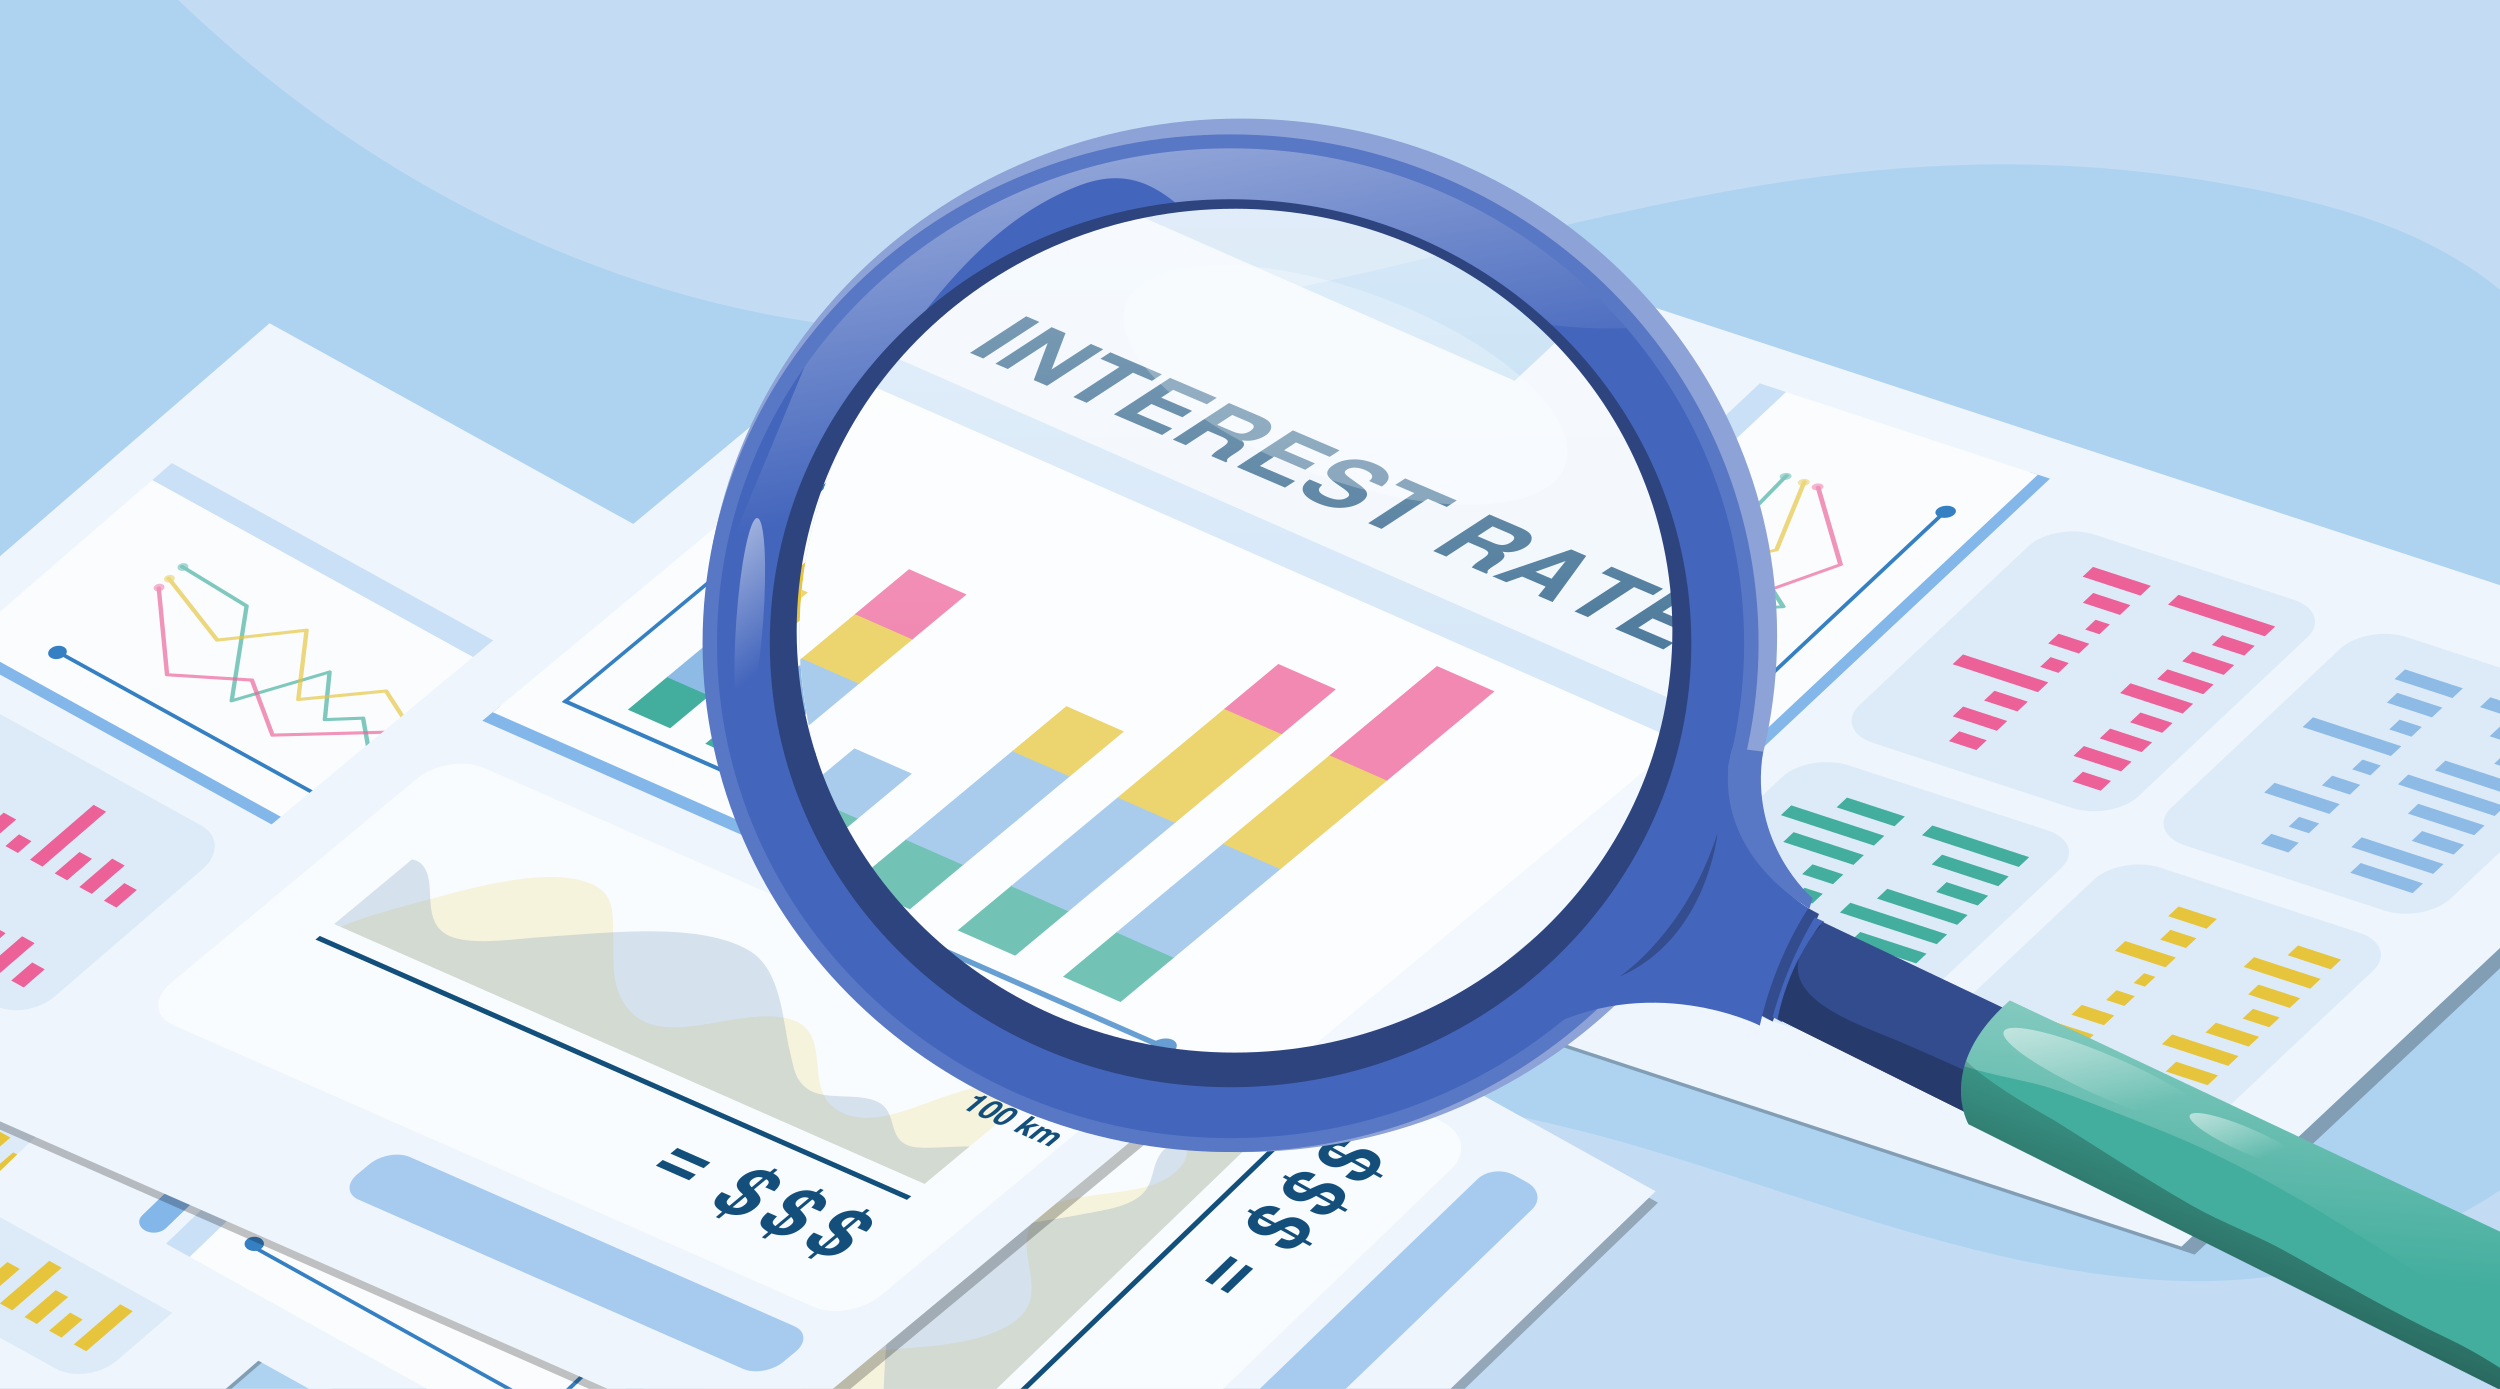 <svg id="Layer_1" data-name="Layer 1" xmlns="http://www.w3.org/2000/svg" xmlns:xlink="http://www.w3.org/1999/xlink" viewBox="0 0 4500 2500"><defs><style>.cls-1{fill:none;}.cls-2{fill:#aed3f0;}.cls-3{fill:#c3dcf3;}.cls-10,.cls-11,.cls-12,.cls-13,.cls-14,.cls-15,.cls-17,.cls-18,.cls-22,.cls-23,.cls-24,.cls-25,.cls-26,.cls-27,.cls-3,.cls-30,.cls-34,.cls-35,.cls-36,.cls-37,.cls-40,.cls-41,.cls-42,.cls-43,.cls-44,.cls-45,.cls-5,.cls-6,.cls-7,.cls-8,.cls-9{fill-rule:evenodd;}.cls-4{clip-path:url(#clip-path);}.cls-33,.cls-5{fill-opacity:0.25;}.cls-6{fill:#eef5fc;}.cls-7{fill:#ddebf9;}.cls-15,.cls-8{fill:#44ae9e;}.cls-17,.cls-27,.cls-9{fill:#e6c53d;}.cls-10,.cls-18{fill:#ec6198;}.cls-11,.cls-24{fill:#83b6e9;}.cls-12{fill:#fafcfe;}.cls-13{fill:#cae0f6;}.cls-14,.cls-16{fill:#357fc3;}.cls-15,.cls-17,.cls-18,.cls-19,.cls-20,.cls-21,.cls-24,.cls-25{fill-opacity:0.67;}.cls-19{fill:#f193b9;}.cls-20{fill:#edd77c;}.cls-21{fill:#7fc7bd;}.cls-22{fill:#8ebbe5;}.cls-23{fill-opacity:0.24;}.cls-25,.cls-33{fill:#fff;}.cls-26,.cls-28{fill:#134f7b;}.cls-27,.cls-30{fill-opacity:0.17;}.cls-29{fill:#144f7b;}.cls-30{fill:#24639e;}.cls-31{clip-path:url(#clip-path-2);}.cls-32{fill:url(#linear-gradient);}.cls-34{fill:#334c8e;}.cls-35{fill:#4365bc;}.cls-36{fill:#273a6c;}.cls-37{fill:url(#linear-gradient-2);}.cls-38{fill:url(#linear-gradient-3);}.cls-39{fill:url(#linear-gradient-4);}.cls-40{fill:url(#linear-gradient-5);}.cls-41{fill:#2d447f;}.cls-42{fill:#8da2d6;}.cls-43{fill:#5877c4;}.cls-44{fill:#334d8f;}.cls-45{fill:url(#linear-gradient-6);}.cls-46{fill:url(#linear-gradient-7);}</style><clipPath id="clip-path"><rect class="cls-1" width="4500" height="2500"/></clipPath><clipPath id="clip-path-2"><ellipse class="cls-1" cx="2244.23" cy="1141.72" rx="804.96" ry="807.54"/></clipPath><linearGradient id="linear-gradient" x1="1290.57" y1="1789.99" x2="1291.76" y2="1789" gradientTransform="matrix(-8053.47, -1268.4, -9313.28, 1096.83, 27066514.83, -325192.91)" gradientUnits="userSpaceOnUse"><stop offset="0" stop-color="#fff" stop-opacity="0"/><stop offset="1" stop-color="#fff"/></linearGradient><linearGradient id="linear-gradient-2" x1="1290.46" y1="1790.66" x2="1291.65" y2="1790.66" gradientTransform="matrix(90.3, -1083.62, -1083.62, -90.3, 1827952.39, 1562348.2)" xlink:href="#linear-gradient"/><linearGradient id="linear-gradient-3" x1="1292.44" y1="1791.72" x2="1293.63" y2="1791.72" gradientTransform="matrix(256.85, -219.17, -219.17, -256.85, 64467.29, 745444.88)" xlink:href="#linear-gradient"/><linearGradient id="linear-gradient-4" x1="1294.27" y1="1793.07" x2="1295.46" y2="1793.16" gradientTransform="matrix(151.61, -120.02, -129.35, -140.63, 39721.79, 409573.69)" xlink:href="#linear-gradient"/><linearGradient id="linear-gradient-5" x1="1289.59" y1="1789.12" x2="1290.78" y2="1789.12" gradientTransform="matrix(-268.56, 737.42, 737.42, 268.56, -968876.51, -1429481.51)" gradientUnits="userSpaceOnUse"><stop offset="0" stop-opacity="0"/><stop offset="1"/></linearGradient><linearGradient id="linear-gradient-6" x1="1290.86" y1="1790.88" x2="1292.05" y2="1790.87" gradientTransform="matrix(-214.06, -1121.21, -1141.17, 210.32, 2322123.76, 1071497.02)" xlink:href="#linear-gradient"/><linearGradient id="linear-gradient-7" x1="1293.48" y1="1791.62" x2="1294.66" y2="1791.66" gradientTransform="matrix(289.58, -241.75, -250.29, -279.7, 75145.26, 814988.48)" xlink:href="#linear-gradient"/></defs><g id="c87"><rect class="cls-2" width="4500" height="2500"/><path class="cls-3" d="M825.53,2500q9.4-21.7,20.11-42.25c123.67-237.16,443.5-414.77,686.14-497.1,244.74-83,582.24-98.84,832.36-33.78,182.11,47.36,369.13,76.28,549.93,127.11,390.31,109.76,881.58,337.74,1294.46,218.52,95.47-27.57,204.66-70.95,291.47-130V2500ZM4500,521.47C4365.74,411.6,4198.51,367,4029.29,335.25,3237.41,186.68,2683.62,499.12,1921.58,587.41,1325.76,656.43,746.07,408.56,321,0H4500Z"/><rect class="cls-1" width="4500" height="2500"/><g class="cls-4"><polygon class="cls-5" points="1776.08 1324.74 469.8 603.93 -1110.3 1969.8 195.98 2690.61 1776.08 1324.74"/><polygon class="cls-6" points="1791.45 1302.65 485.17 581.85 -1094.92 1947.71 211.36 2668.52 1791.45 1302.65"/><path class="cls-7" d="M896.27,1856.83c29.73-25.62,28.4-60.54-3-77.92L528.47,1576.76c-31.37-17.38-81-10.69-110.72,14.93L150.94,1821.62c-29.74,25.63-28.41,60.54,3,77.92l364.83,202.15c31.38,17.39,81,10.69,110.72-14.93Z"/><path class="cls-8" d="M348.94,1762l-22.46-12.45-130,112L219,1874Zm14.56,113L341,1862.51l-55.84,48.13,22.47,12.45Zm177.82,97.89-22.47-12.45-56.3,48.51L485,2021.36Zm116.13,25.48L635,1985.88l-83.74,72.17,22.46,12.45ZM529.7,1920.07l-22.46-12.44-89,76.71,22.47,12.45Zm-177-98.61L330.27,1809l-89.42,77.06,22.47,12.45Zm107.07,33.29-22.47-12.45-107.81,92.9L352,1947.65Zm179.45,96.47-22.47-12.45-109.9,94.71,22.47,12.45Zm-113-91-22.47-12.44-130,112,22.47,12.45Z"/><path class="cls-8" d="M463.61,1663.14l-22.47-12.45-77.75,67,22.47,12.45ZM568.8,1698l-22.46-12.44-94.27,81.23,22.47,12.45Zm202.9,76.28-22.47-12.45L629.43,1865.1l22.47,12.45ZM777.37,1895l-22.46-12.45-36.79,31.71,22.46,12.45Zm-99.94-102.21L655,1780.33l-69.87,60.2L607.56,1853ZM555.19,1647l-22.46-12.45-125,107.72,22.47,12.45Zm5,121.24-22.47-12.45-41.33,35.62,22.47,12.44ZM755.51,1851,733,1838.6l-59.27,51.07,22.47,12.45Zm-167.78-43.75-22.46-12.45L540.75,1816l22.47,12.45Z"/><path class="cls-7" d="M477.7,2218.65c29.74-25.63,28.41-60.54-3-77.92L109.9,1938.58c-31.37-17.39-81-10.69-110.71,14.93l-266.82,229.93c-29.73,25.62-28.41,60.54,3,77.92l364.84,202.15c31.37,17.38,81,10.69,110.72-14.94Z"/><path class="cls-9" d="M-141.61,2185.8l-22.47-12.45-58,50,22.47,12.45Zm86.55,51-22.47-12.45-55.84,48.12,22.46,12.45Zm177.81,97.88-22.47-12.45L44,2370.73l22.47,12.45Zm116.14,25.48-22.47-12.44-83.75,72.17,22.47,12.44Zm-127.75-78.25-22.47-12.45-89,76.72,22.46,12.45Zm-177-98.61-22.46-12.45-89.42,77.06,22.46,12.44Zm35.08,95.32-22.46-12.45L-89,2297l22.46,12.45Zm179.46,96.48-22.47-12.45L88.33,2395.3l22.47,12.45Zm-113-91-22.46-12.45-58,50L-22.23,2334Z"/><path class="cls-9" d="M18.74,2047.62l-22.47-12.45-51.45,44.34L-32.71,2092Zm105.2,34.9-22.47-12.44-68,58.56L56,2141.09Zm202.9,76.28-22.47-12.45-93.5,80.57,22.47,12.45Zm32,98-22.47-12.45-36.79,31.71L322,2288.5Zm-126.25-79.55-22.46-12.44-43.57,37.54L189,2214.8ZM46.29,2086.66l-22.47-12.45-34.65,29.87,22.46,12.44Zm69.06,66.05-22.47-12.45-15,12.95,22.46,12.45Zm195.3,82.82-22.47-12.45-33,28.41,22.47,12.45Zm-141.48-66.42-22.47-12.45-24.51,21.12,22.46,12.45Z"/><path class="cls-7" d="M365.2,1563.79c29.74-25.63,28.41-60.54-3-77.92L-2.6,1283.71c-31.37-17.38-81-10.68-110.71,14.94l-266.81,229.93c-29.74,25.62-28.42,60.54,3,77.92l364.83,202.15c31.37,17.38,81,10.69,110.72-14.94Z"/><path class="cls-10" d="M-182.12,1468.91l-22.47-12.45-130,112,22.47,12.45Zm14.56,113L-190,1569.47l-55.84,48.12,22.46,12.45ZM10.25,1679.8l-22.46-12.45-56.3,48.52L-46,1728.32Zm70.24,65L58,1732.38,20.17,1765l22.47,12.45Zm-127.75-78.25-22.46-12.45-43.13,37.17,22.46,12.45Zm-177-98.62-22.47-12.44-43.52,37.5,22.46,12.45Zm107.07,33.29-22.47-12.45-61.91,53.36,22.46,12.45ZM62.3,1697.73l-22.46-12.45-64,55.16,22.47,12.44Zm-112.95-91-22.47-12.45-84.07,72.45,22.46,12.45Z"/><path class="cls-10" d="M-67.46,1370.1l-22.47-12.45-77.75,67,22.47,12.45Zm30.13,99.59-22.47-12.45L-79,1473.78l22.47,12.45ZM165.57,1546l-22.47-12.45-44.73,38.55,22.47,12.45Zm80.74,56-22.47-12.45-36.79,31.71,22.47,12.44ZM191,1461.17l-22.47-12.45L54,1547.49l22.47,12.45Zm-241.91-42.53-22.46-12.45-49.93,43,22.46,12.44Zm80.09,56.54L6.68,1462.73l-41.33,35.62,22.47,12.45ZM224.45,1558,202,1545.55l-59.27,51.08,22.47,12.45ZM56.67,1514.25,34.2,1501.8,9.69,1522.92l22.47,12.45Z"/><polygon class="cls-11" points="1092.77 1778.36 -52.57 1146.36 -80.04 1170.11 1065.29 1802.11 1092.77 1778.36"/><polygon class="cls-12" points="1428.51 1488.14 283.17 856.14 -63.8 1156.07 1081.53 1788.07 1428.51 1488.14"/><polygon class="cls-13" points="1454.62 1465.56 309.29 833.56 274.03 864.04 1419.36 1496.04 1454.62 1465.56"/><polygon class="cls-14" points="1077.57 1706.74 105.08 1170.12 99.63 1174.83 1072.13 1711.45 1077.57 1706.74"/><path class="cls-15" d="M1063,1653.87,983.23,1583a2,2,0,0,1-.72-1.23l-26.7-164.55-279.56,7.45c-1.82.06-3.29-.8-3.51-2.07l-22.77-127-65.61,2.55c-2.14.08-3.75-1.08-3.6-2.61l8.13-81.78L418.06,1264a5.07,5.07,0,0,1-3.62-.2,2.22,2.22,0,0,1-1.35-2.31l26.64-169.2-115-70.29c-1.54-.92-1.53-2.71,0-3.94a5.21,5.21,0,0,1,5.58-.54l116.38,71.09a2.14,2.14,0,0,1,1.12,2.18L421.6,1257.13,592.17,1207a5.13,5.13,0,0,1,3.56.17,2.28,2.28,0,0,1,1.44,2.22l-8.25,83,64.92-2.53c1.85-.08,3.35.8,3.58,2.08L680.2,1419l279.6-7.46c1.84,0,3.31.83,3.51,2.11l27,166,79.2,70.35c1.28,1.13.87,2.92-.9,4S1064.31,1655,1063,1653.87Z"/><ellipse class="cls-16" cx="103.43" cy="1174.39" rx="17" ry="11.77" transform="translate(-222.33 41.35) rotate(-11.01)"/><ellipse class="cls-16" cx="1291.28" cy="1516.94" rx="17" ry="11.77" transform="translate(-265.88 274.46) rotate(-11.01)"/><polygon class="cls-14" points="1289.81 1514.91 1066.93 1707.57 1072.83 1710.83 1295.71 1518.17 1289.81 1514.91"/><path class="cls-17" d="M1065.25,1654.89l16-152-171.67,4c-1.94,0-3.43-.92-3.54-2.28l-5.94-80.28-113.36-32.44a3,3,0,0,1-1.74-1.18l-92.77-143.88-155.42,15.09a4.48,4.48,0,0,1-2.9-.63,2.14,2.14,0,0,1-1-2l14.57-121.65L391,1154.93a4,4,0,0,1-3.58-1.16l-87.52-111.46c-1-1.27-.24-3,1.7-3.93s4.33-.59,5.34.67l86.4,110,158.46-17.53a4.55,4.55,0,0,1,3,.59,2.14,2.14,0,0,1,1,2l-14.58,121.72L694.9,1241a3.81,3.81,0,0,1,3.61,1.33L791.78,1387l114.09,32.66a2.53,2.53,0,0,1,2,2.1l5.9,79.47,172.15-4c2.1-.05,3.67,1.11,3.51,2.64l-16.33,154.72c-.17,1.56-2.07,2.91-4.24,3S1065.1,1656.44,1065.25,1654.89Z"/><path class="cls-18" d="M1062.88,1654.38l-57.39-94.26-155-37.46a2.75,2.75,0,0,1-2.19-1.87l-16-71.55-57.91-6.83a3.27,3.27,0,0,1-2.59-1.51l-62-120.6L490.09,1326a3.38,3.38,0,0,1-3.42-1.75l-36.51-97.48-150.29-9.46c-1.71-.1-2.95-1-3.06-2.23l-15-156c-.15-1.52,1.5-3,3.67-3.32s4.07.64,4.21,2.16l14.77,154,149.8,9.42a3.17,3.17,0,0,1,2.93,1.73l36.43,97.26,219.52-5.66a3.53,3.53,0,0,1,3.34,1.53l62.18,120.91,58.37,6.89a3,3,0,0,1,2.75,2l16,71.83,154.49,37.34a3.11,3.11,0,0,1,2,1.27l58,95.2c.81,1.35-.16,3.07-2.19,3.86S1063.71,1655.74,1062.88,1654.38Z"/><ellipse class="cls-19" cx="286.29" cy="1057.7" rx="9.86" ry="6.82" transform="translate(-196.69 74.12) rotate(-11.01)"/><ellipse class="cls-20" cx="304.84" cy="1041.67" rx="9.86" ry="6.82" transform="translate(-193.29 77.37) rotate(-11.01)"/><ellipse class="cls-21" cx="329.21" cy="1020.61" rx="9.86" ry="6.82" transform="translate(-188.82 81.63) rotate(-11.01)"/><path class="cls-11" d="M1360.38,1340.61c9.64-8.34,26-10.43,36.41-4.66l105.63,58.28c10.45,5.77,11.09,17.22,1.46,25.56s-26,10.41-36.4,4.64l-105.63-58.28C1351.4,1360.38,1350.74,1348.94,1360.38,1340.61Z"/><polygon class="cls-5" points="1830.43 1562.13 2919.64 540.92 5039.57 1237.07 3950.35 2258.28 1830.43 1562.13"/><polygon class="cls-6" points="1806.64 1547.77 2895.86 526.56 5015.78 1222.71 3926.57 2243.92 1806.64 1547.77"/><path class="cls-7" d="M2928.91,1752.59c-39.87-13-51-43.57-24.89-68.16l303.92-285.94c26.13-24.58,79.71-34,119.57-20.93l357.72,116.94c39.87,13,51,43.57,24.89,68.16L3406.2,1848.59c-26.13,24.59-79.71,34-119.58,20.93Z"/><path class="cls-8" d="M3459.55,1503.49l18.72-17.61,174.25,57-18.72,17.61Zm25.51,102,18.71-17.61,74.87,24.47L3559.93,1630Zm-148.36,138.8,18.72-17.61,75.48,24.68L3412.18,1769ZM3226,1801.75l18.71-17.6,112.28,36.7-18.71,17.61Zm103.74-106.56,18.71-17.61,119.35,39-18.71,17.6ZM3477,1556l18.71-17.61,119.89,39.19-18.72,17.61Zm-98.53,61.44,18.72-17.61,144.54,47.25L3523,1664.7ZM3227.9,1755.54l18.72-17.61L3394,1786.1l-18.72,17.61Zm83.91-113,18.71-17.61,174.25,57-18.72,17.61Z"/><path class="cls-8" d="M3305.83,1453.23l18.72-17.61,104.23,34.08-18.72,17.61Zm-96,62.27,18.72-17.61,126.38,41.31-18.72,17.61Zm-182,127.82,18.71-17.61,160.61,52.5-18.71,17.61Zm37.41,105.88,18.71-17.61,49.33,16.12-18.72,17.61Zm66.47-118.75,18.71-17.61,93.67,30.62-18.72,17.61Zm73.83-163.17,18.71-17.61,167.58,54.78-18.71,17.61Zm38.29,106.17,18.72-17.61L3318,1574l-18.71,17.61Zm-171.79,131.14,18.72-17.61,79.46,26-18.72,17.61Zm157.41-89,18.71-17.61,32.86,10.75-18.71,17.6Z"/><path class="cls-7" d="M3490.47,1937c-39.86-13-51-43.57-24.88-68.16L3769.5,1582.9c26.13-24.58,79.72-34,119.58-20.93l357.72,116.94c39.86,13,51,43.57,24.88,68.16L3967.77,2033c-26.13,24.59-79.71,34-119.58,20.93Z"/><path class="cls-9" d="M4117.64,1719.45l18.71-17.61,77.73,25.41-18.71,17.61Zm-71,70.44,18.72-17.61,74.87,24.47-18.72,17.61Zm-148.35,138.8,18.72-17.61,75.47,24.68-18.71,17.61Zm-110.68,57.47,18.72-17.6,112.28,36.7-18.72,17.61Zm103.74-106.56,18.72-17.61,119.35,39-18.72,17.6Zm147.22-139.18,18.71-17.61L4177.14,1762l-18.71,17.61Zm-2,93,18.72-17.61,48,15.7-18.71,17.61ZM3886,1971.5l18.72-17.61,50.83,16.62-18.72,17.61Zm83.91-113,18.72-17.61,77.72,25.41-18.71,17.61Z"/><path class="cls-9" d="M3902.65,1649.17l18.72-17.61,69,22.55-18.72,17.61Zm-96,62.26,18.71-17.6,91.12,29.78-18.71,17.61Zm-182,127.82,18.72-17.61,125.35,41L3750,1880.23Zm2.16,94.36,18.71-17.61,49.32,16.12-18.71,17.61Zm101.72-107.23,18.71-17.61,58.41,19.1-18.71,17.6Zm159.69-135.1,18.72-17.61,46.46,15.19-18.72,17.61Zm-47.57,78.1,18.72-17.61,20.16,6.59L3860.82,1776Zm-171.79,131.15,18.72-17.61,44.2,14.45L3713.08,1915ZM3791,1800l18.72-17.61,32.86,10.75-18.71,17.6Z"/><path class="cls-7" d="M3371.73,1337.42c-39.87-13-51-43.57-24.89-68.16l303.91-285.93c26.14-24.59,79.72-34,119.58-20.94l357.72,116.94c39.87,13,51,43.57,24.88,68.16L3849,1433.42c-26.13,24.59-79.71,34-119.58,20.94Z"/><path class="cls-10" d="M3902.37,1088.32l18.72-17.61,174.24,57-18.71,17.61Zm25.51,102,18.71-17.61,74.87,24.47-18.72,17.61Zm-148.36,138.8,18.72-17.61,75.48,24.68L3855,1353.79Zm-49.14,77.59,18.71-17.61,50.75,16.59-18.71,17.61Zm103.73-106.57,18.72-17.61,57.82,18.91-18.71,17.6ZM3981.33,1161l18.71-17.61,58.36,19.08L4039.68,1180Zm-98.53,61.45,18.71-17.61,83,27.13-18.71,17.61Zm-150.55,138.09,18.72-17.61,85.81,28-18.72,17.61Zm83.91-113,18.71-17.61,112.72,36.85-18.72,17.6Z"/><path class="cls-10" d="M3748.65,1038.06l18.71-17.6,104.24,34.07-18.72,17.61Zm4.62,95.17,18.72-17.61,25.74,8.41L3779,1141.64ZM3571.3,1261l18.71-17.6,60,19.6-18.72,17.61Zm-63.23,73,18.71-17.61,49.33,16.12-18.72,17.61Zm6.62-138.41L3533.4,1178l153.52,50.28-18.72,17.61ZM3749,1085l18.71-17.61,66.94,21.88L3816,1106.89Zm-62.35,73.27,18.72-17.61,55.41,18.11-18.72,17.61Zm-171.79,131.14,18.72-17.6,79.45,26-18.71,17.61Zm157.4-89,18.72-17.61,32.86,10.75-18.71,17.6Z"/><path class="cls-7" d="M3933.29,1521.83c-39.86-13-51-43.57-24.88-68.16l303.91-285.94c26.13-24.58,79.71-34,119.58-20.93l357.71,116.94c39.87,13,51,43.57,24.89,68.16l-303.91,285.93c-26.13,24.59-79.71,34-119.58,20.93Z"/><path class="cls-22" d="M4463.94,1272.73l18.72-17.61,174.24,57-18.72,17.61Zm25.5,102,18.72-17.61,74.87,24.47-18.72,17.61Zm-148.35,138.8,18.72-17.61,75.47,24.68-18.72,17.61ZM4230.41,1571l18.72-17.6,112.28,36.7-18.72,17.61Zm103.74-106.56,18.72-17.61,119.35,39-18.72,17.6Zm147.21-139.18,18.72-17.61L4620,1346.83l-18.71,17.61Zm-98.52,61.44,18.71-17.61,144.54,47.25-18.72,17.61Zm-150.55,138.09,18.71-17.61,147.35,48.17L4379.63,1573Zm83.9-113,18.72-17.61,174.24,57-18.71,17.61Z"/><path class="cls-22" d="M4310.21,1222.47l18.72-17.61,104.24,34.08-18.72,17.61Zm-9.63,90.51,18.72-17.61,40,13.07-18.71,17.61Zm-225.16,113.7,18.71-17.61,117.42,38.38-18.72,17.61Zm-5.79,91.76,18.72-17.61,49.32,16.12L4119,1534.56Zm109.67-104.63L4198,1396.2l50.47,16.5-18.71,17.6Zm117-149.06,18.72-17.6,81.2,26.54-18.72,17.61Zm-151.58,44,18.71-17.61,158.92,52.1-18.72,17.61ZM4119.63,1488l18.72-17.61,36.26,11.86-18.72,17.61Zm114.21-103.14,18.71-17.61,32.87,10.75-18.72,17.6Z"/><polygon class="cls-11" points="2698.05 1744.89 3653.06 849.51 3689.92 861.61 2734.9 1757 2698.05 1744.89"/><polygon class="cls-12" points="2247.6 1596.97 3202.61 701.59 3668.14 854.46 2713.12 1749.84 2247.6 1596.97"/><polygon class="cls-13" points="2212.57 1585.47 3167.58 690.08 3214.88 705.62 2259.86 1601 2212.57 1585.47"/><polygon class="cls-14" points="2688.04 1678.44 3498.93 918.18 3506.24 920.58 2695.35 1680.84 2688.04 1678.44"/><path class="cls-15" d="M2684.07,1628.36l56.93-85.55a1.6,1.6,0,0,0,.3-1.29l-31.45-150.17,291.08-79c1.91-.5,3.11-1.7,2.88-2.86l-22-116.6,68.6-17.84c2.24-.59,3.48-2.08,2.77-3.35l-37.71-68.1,194.26-8.83a6.15,6.15,0,0,0,3.66-1.28,1.82,1.82,0,0,0,.58-2.41l-88.16-137.9,93.46-95.8c1.26-1.27.6-2.8-1.43-3.39a6.53,6.53,0,0,0-6,1.23l-94.57,96.92a1.72,1.72,0,0,0-.38,2.22l86.71,135.6-194,8.8A6.22,6.22,0,0,0,3006,1100a1.88,1.88,0,0,0-.7,2.35l38.27,69.1-67.88,17.66c-1.94.49-3.17,1.71-2.95,2.88l22.06,116.64-291.13,79c-1.92.51-3.12,1.72-2.87,2.89l31.74,151.55L2676.06,1627c-.91,1.36.14,2.78,2.35,3.16S2683.17,1629.72,2684.07,1628.36Z"/><ellipse class="cls-16" cx="3502.17" cy="921.36" rx="18.53" ry="10.8" transform="translate(-75.06 357.9) rotate(-5.79)"/><ellipse class="cls-16" cx="2399.5" cy="1579.91" rx="18.53" ry="10.8" transform="translate(-147.1 250.05) rotate(-5.79)"/><polygon class="cls-14" points="2400.29 1577.71 2699.32 1675.9 2694.4 1680.52 2395.37 1582.33 2400.29 1577.71"/><path class="cls-17" d="M2682.16,1629.92l-71.06-126.3,178.56-49c2-.56,3.21-1.85,2.83-3.05l-22.66-71.11,105.32-62.63a2.79,2.79,0,0,0,1.37-1.55l44.12-152.52,165.76-34.46a5.16,5.16,0,0,0,2.76-1.43,1.7,1.7,0,0,0,.33-2.06l-58.65-100.54,167.71-32.88a4.4,4.4,0,0,0,3.28-2.1l50.33-122.94c.57-1.4-.85-2.69-3.17-2.87s-4.68.81-5.27,2.21L3194,988.08l-169.76,33.29a5.33,5.33,0,0,0-2.85,1.41,1.74,1.74,0,0,0-.34,2.08l58.69,100.6-163.94,34.08c-1.69.35-3,1.23-3.25,2.25l-44.37,153.33-106,63c-1.12.67-1.63,1.59-1.36,2.43l22.42,70.4-179.05,49.11c-2.19.61-3.39,2.08-2.68,3.35L2673.89,1632c.73,1.3,3.17,1.88,5.45,1.31S2682.88,1631.21,2682.16,1629.92Z"/><path class="cls-18" d="M2684.42,1628.76l25.42-98.89,146.46-79.68c1.09-.6,1.7-1.46,1.59-2.28l-9.19-66.64,57.3-23.59a3.18,3.18,0,0,0,2.12-2.09l20.73-123,228.76-62.23c1.71-.46,2.89-1.49,2.9-2.55l2.72-95.29,151.66-54.08c1.73-.61,2.68-1.78,2.36-2.86l-40.5-139.24c-.4-1.36-2.63-2.14-5-1.75s-4,1.8-3.56,3.16l40,137.41L3157,1069c-1.44.52-2.38,1.44-2.4,2.39l-2.71,95.07-228.5,62.18c-1.6.42-2.73,1.34-2.9,2.34l-20.8,123.36L2842,1378.15c-1.42.58-2.25,1.57-2.14,2.54l9.24,66.88-146,79.43a3,3,0,0,0-1.56,1.69l-25.67,99.88c-.36,1.41,1.26,2.6,3.64,2.66S2684.05,1630.18,2684.42,1628.76Z"/><ellipse class="cls-19" cx="3271.67" cy="876.51" rx="10.74" ry="6.26" transform="translate(-71.72 334.42) rotate(-5.79)"/><ellipse class="cls-20" cx="3246.78" cy="868.34" rx="10.74" ry="6.26" transform="translate(-71.02 331.87) rotate(-5.79)"/><ellipse class="cls-21" cx="3214.1" cy="857.61" rx="10.74" ry="6.26" transform="translate(-70.1 328.52) rotate(-5.79)"/><path class="cls-11" d="M2265,1448.83c-12.93-4.25-30.52-1.07-39.23,7.1l-88.08,82.58c-8.71,8.17-5.27,18.25,7.66,22.5s30.51,1.06,39.22-7.11l88.08-82.58C2281.34,1463.15,2277.92,1453.07,2265,1448.83Z"/><polygon class="cls-23" points="-26.25 2152.19 1066.9 1099.37 2984.38 2164.82 1891.23 3217.64 -26.25 2152.19"/><polygon class="cls-6" points="-54.56 2160.52 1066.34 1080.98 2980.09 2144.36 1859.19 3223.9 -54.56 2160.52"/><path class="cls-24" d="M2725.7,2115.43c-20.63-11.46-50.25-8.38-66.09,6.88l-531.5,511.88c-15.84,15.26-12,37,8.68,48.43l23.34,13c20.64,11.46,50.25,8.38,66.1-6.88l531.49-511.88c15.85-15.26,12-37-8.67-48.43Z"/><path class="cls-25" d="M2131.94,1761.56c-34.37-19.1-84.27-13.43-111.35,12.66l-882.94,850.35c-27.08,26.08-21.16,62.77,13.22,81.87l468,260c34.37,19.1,84.27,13.43,111.35-12.65l882.93-850.36c27.09-26.08,21.17-62.77-13.21-81.87Z"/><polygon class="cls-26" points="1533.32 2792.46 2350.76 2005.17 2359.09 2009.8 1541.64 2797.08 1533.32 2792.46"/><path class="cls-27" d="M1515,2768.44l806.85-777.07-224.23-124.6c-11.94,5.79-21.23,13.86-22.52,25-3.65,31.55,11,68.76,27.74,97.4,26,44.3,62.06,88.84,1.39,129.3-65.33,43.57-200.85,17.37-242.64,75.44-44.92,62.41,43.57,141.8-48.51,193.22-64,35.73-146.46,35.75-222.53,43.16-51.2,5-100.91,6.75-131.6,42.12-53.83,62-8.25,155.42,16.14,218.44C1481.81,2708.24,1496.88,2746.54,1515,2768.44Z"/><ellipse class="cls-28" cx="2103.35" cy="1869.68" rx="20.73" ry="15.2" transform="matrix(1, -0.02, 0.02, 1, -30.75, 35.18)"/><path class="cls-29" d="M2110.69,1948.68l-4.57-2.54a27.89,27.89,0,0,0,3-3.52,4.53,4.53,0,0,0,.74-3.43,4.92,4.92,0,0,0-1.44-2.34,6.19,6.19,0,0,0-1.17-.95l4.29-4.13,34.14,19-5.28,5.09-23.54-13.08Z"/><path class="cls-29" d="M2157.84,1932c1.53-1.47,1.49-3-.11-4.63a39,39,0,0,0-8.29-5.69,45.93,45.93,0,0,0-9.85-4.39,5.92,5.92,0,0,0-6,1.25c-1.53,1.48-1.55,3-.07,4.58s4.28,3.5,8.39,5.78a45.21,45.21,0,0,0,9.75,4.29C2154.26,1933.89,2156.31,1933.5,2157.84,1932Zm-3.09-15.44q8.46,4.7,11,9.18t-2.46,9.3a14.22,14.22,0,0,1-11.59,4.22q-6.59-.58-15-5.29t-11-9.19q-2.58-4.48,2.43-9.31a14.22,14.22,0,0,1,11.61-4.22Q2146.3,1911.89,2154.75,1916.58Z"/><path class="cls-29" d="M2178.43,1912.19c1.53-1.47,1.49-3-.11-4.63a39,39,0,0,0-8.29-5.69,45.93,45.93,0,0,0-9.85-4.39,5.93,5.93,0,0,0-6,1.25q-2.29,2.22-.07,4.57t8.4,5.79a44.47,44.47,0,0,0,9.74,4.29C2174.85,1914.06,2176.9,1913.67,2178.43,1912.19Zm-3.09-15.44q8.46,4.7,11,9.18t-2.46,9.3a14.22,14.22,0,0,1-11.59,4.22q-6.59-.59-15-5.29t-11-9.19q-2.58-4.48,2.43-9.31a14.22,14.22,0,0,1,11.61-4.22Q2166.9,1892.05,2175.34,1896.75Z"/><path class="cls-29" d="M2171.49,1873.36l5.06-4.88,18.69,10.39-3.23-11.54,6.38-6.15,2.93,12.09,22.89,1.84-6.22,6-15.69-1.55.76,3.66,8.08,4.49-5.07,4.88Z"/><path class="cls-29" d="M2230.34,1833.88a12,12,0,0,1,4.42.75,31.51,31.51,0,0,1,4,1.93l16.14,9-5.28,5.09-16.34-9.08a8.08,8.08,0,0,0-2.77-1,5,5,0,0,0-4.32,1.45q-2.13,2.06-.64,4.12a7.88,7.88,0,0,0,2.53,2l15.28,8.49-5.19,5-15.28-8.49a12.17,12.17,0,0,0-3.68-1.5,4.93,4.93,0,0,0-4.41,1.42q-2.2,2.13-1.1,3.89a7.86,7.86,0,0,0,2.74,2.16l15.44,8.58-5.22,5L2201,1858.55l5-4.83,3.74,2.08a7.81,7.81,0,0,1-1-3.32,6.51,6.51,0,0,1,2.38-4.58,10.6,10.6,0,0,1,5-2.8,12.84,12.84,0,0,1,4.78.08,6,6,0,0,1-.81-4.27,8.57,8.57,0,0,1,2.49-4,11.14,11.14,0,0,1,3.23-2.1A12.09,12.09,0,0,1,2230.34,1833.88Z"/><polygon class="cls-26" points="2169.02 2305.12 2214.87 2260.96 2227.9 2268.2 2182.05 2312.36 2169.02 2305.12"/><polygon class="cls-26" points="2196.85 2320.58 2242.7 2276.42 2255.73 2283.66 2209.88 2327.82 2196.85 2320.58"/><path class="cls-29" d="M2336,2224c2.06-2.6,3.14-4.75,3.22-6.45.08-2.93-2.18-5.7-6.8-8.27a16.75,16.75,0,0,0-11.12-2,39.59,39.59,0,0,0-9.29,3.35Zm-68.58-31.32q-4,4-3.23,7.45t5.46,6.06a15.82,15.82,0,0,0,11.14,1.65,32,32,0,0,0,8.17-3.2Zm94.69,45.69-4.56,4.39L2345.3,2236c-7.11,5.49-13.48,9-19.14,10.43q-15.1,3.82-31.95-5.76l12.72-12.25q8.37,3.69,12.18,4,6,.49,12.57-4l-26.2-14.55-5.3,2.87q-12.43,6.75-22.26,6.9a36.25,36.25,0,0,1-18.5-4.64,30,30,0,0,1-8.92-7.16,18.55,18.55,0,0,1-4-8.32,16.55,16.55,0,0,1,1.44-10.52,39.83,39.83,0,0,1,5.79-7.91l-8.16-4.53,4.46-4.3,8.29,4.6q8.48-7,17-8.89,14.53-4,29.56,3.88l-12.43,12a32.55,32.55,0,0,0-9.36-3.09,14.55,14.55,0,0,0-11.3,3.61l23.38,13q16.24-8,24-9.58a34.94,34.94,0,0,1,24.53,4q15.45,8.6,13.73,20.87c-.69,5-3.2,10-7.59,15Z"/><path class="cls-29" d="M2399.56,2162.73q3.11-3.92,3.22-6.46c.08-2.93-2.18-5.7-6.8-8.26a16.75,16.75,0,0,0-11.12-2,40.14,40.14,0,0,0-9.28,3.36ZM2331,2131.4c-2.67,2.69-3.74,5.16-3.24,7.45s2.31,4.31,5.46,6.06a15.85,15.85,0,0,0,11.15,1.66,32,32,0,0,0,8.16-3.21Zm94.68,45.69-4.55,4.39-12.21-6.78q-10.66,8.22-19.15,10.42-15.11,3.84-32-5.75l12.72-12.26q8.37,3.69,12.18,4,6,.49,12.58-4l-26.2-14.56-5.31,2.87q-12.42,6.76-22.26,6.91a36.18,36.18,0,0,1-18.5-4.65,30.13,30.13,0,0,1-8.92-7.15,18.51,18.51,0,0,1-4-8.33,16.49,16.49,0,0,1,1.43-10.52,39.83,39.83,0,0,1,5.79-7.9l-8.16-4.54,4.47-4.29,8.28,4.6q8.47-7,17-8.89,14.52-4,29.55,3.87l-12.42,12a32.64,32.64,0,0,0-9.36-3.1,14.56,14.56,0,0,0-11.3,3.61l23.37,13q16.25-8,24-9.57a34.92,34.92,0,0,1,24.52,4q15.47,8.6,13.74,20.87c-.7,5-3.21,10-7.6,15Z"/><path class="cls-29" d="M2463.17,2101.47q3.09-3.91,3.22-6.45c.07-2.93-2.19-5.7-6.81-8.27a16.74,16.74,0,0,0-11.12-2,39.55,39.55,0,0,0-9.28,3.35Zm-68.58-31.33c-2.66,2.69-3.73,5.17-3.24,7.46s2.31,4.3,5.46,6.05a15.8,15.8,0,0,0,11.15,1.66,32,32,0,0,0,8.16-3.2Zm94.68,45.7-4.55,4.39-12.21-6.79q-10.66,8.22-19.15,10.43-15.11,3.83-32-5.76l12.72-12.25c5.58,2.46,9.64,3.79,12.18,4q6,.49,12.58-4l-26.2-14.55-5.3,2.86q-12.43,6.77-22.27,6.91a36.21,36.21,0,0,1-18.49-4.64,30.08,30.08,0,0,1-8.93-7.16,18.53,18.53,0,0,1-4-8.32,16.48,16.48,0,0,1,1.43-10.52,40,40,0,0,1,5.8-7.91l-8.16-4.53,4.46-4.3,8.28,4.6c5.66-4.64,11.3-7.59,17-8.89q14.52-4,29.55,3.88l-12.42,12a32.55,32.55,0,0,0-9.36-3.09,14.52,14.52,0,0,0-11.3,3.61l23.37,13q16.24-8,24-9.58a34.86,34.86,0,0,1,24.52,4q15.47,8.58,13.74,20.86c-.7,5-3.21,10-7.6,15Z"/><path class="cls-30" d="M1357.12,2694.44c8.45-15.11,37.21-21.84,57-25.06,53.65-8.71,130.82-5.54,159.23-47.67,20.78-30.8,14.62-73.87,16.54-106.8,4.86-83.78-1-190.33,84.27-256.66,58.41-45.42,194.62-56.82,274.85-72.8,35.09-7,70.91-10.57,98.86-29.49,35.83-24.26,19.6-64.41,51.78-90.73,32.51-26.58,99.38-17.52,122.1-49.76,10.65-15.11,8.22-46.06,13.94-72l86.11,47.85L1506,2777.14Z"/><polygon class="cls-11" points="981.49 2618.18 1964.29 1671.65 1997.56 1690.14 1014.77 2636.67 981.49 2618.18"/><polygon class="cls-12" points="298.65 2238.76 1281.44 1292.23 1977.89 1679.21 995.1 2625.74 298.65 2238.76"/><polygon class="cls-13" points="298.65 2238.76 1281.45 1292.23 1324.15 1315.95 341.35 2262.49 298.65 2238.76"/><polygon class="cls-14" points="978.76 2538.68 1813.25 1734.99 1819.85 1738.66 985.36 2542.35 978.76 2538.68"/><ellipse class="cls-16" cx="1815.96" cy="1739.12" rx="17.44" ry="12.79" transform="translate(-28.62 30.39) rotate(-0.95)"/><ellipse class="cls-16" cx="449.98" cy="2240.19" rx="17.44" ry="12.79" transform="matrix(1, -0.02, 0.02, 1, -37.13, 7.78)"/><polygon class="cls-14" points="458.16 2241.7 989.57 2536.98 984.5 2541.86 453.09 2246.58 458.16 2241.7"/><polygon class="cls-8" points="945.07 2416.64 1003.49 2360.37 1079.58 2402.65 1021.16 2458.92 945.07 2416.64"/><polygon class="cls-22" points="870.17 2375.02 928.59 2318.76 1004.68 2361.03 946.26 2417.3 870.17 2375.02"/><polygon class="cls-22" points="795.27 2333.41 853.69 2277.14 929.78 2319.41 871.36 2375.68 795.27 2333.41"/><polygon class="cls-9" points="720.37 2291.79 778.79 2235.52 854.88 2277.8 796.46 2334.07 720.37 2291.79"/><polygon class="cls-9" points="645.47 2250.17 703.89 2193.9 779.98 2236.18 721.56 2292.45 645.47 2250.17"/><polygon class="cls-10" points="570.57 2208.55 628.99 2152.28 705.08 2194.56 646.66 2250.83 570.57 2208.55"/><polygon class="cls-8" points="1052.05 2313.61 1110.47 2257.34 1186.56 2299.62 1128.14 2355.89 1052.05 2313.61"/><polygon class="cls-22" points="977.15 2271.99 1035.58 2215.72 1111.66 2258 1053.24 2314.27 977.15 2271.99"/><polygon class="cls-22" points="902.25 2230.37 960.68 2174.1 1036.76 2216.38 978.34 2272.65 902.25 2230.37"/><polygon class="cls-9" points="827.35 2188.75 885.77 2132.48 961.86 2174.76 903.44 2231.03 827.35 2188.75"/><polygon class="cls-8" points="1159.03 2210.57 1217.46 2154.3 1293.55 2196.58 1235.12 2252.85 1159.03 2210.57"/><polygon class="cls-22" points="1084.13 2168.95 1142.56 2112.68 1218.65 2154.96 1160.22 2211.23 1084.13 2168.95"/><polygon class="cls-22" points="1009.24 2127.33 1067.66 2071.07 1143.75 2113.34 1085.32 2169.61 1009.24 2127.33"/><polygon class="cls-9" points="934.33 2085.72 992.76 2029.45 1068.85 2071.72 1010.42 2127.99 934.33 2085.72"/><polygon class="cls-10" points="859.43 2044.1 917.86 1987.83 993.95 2030.11 935.52 2086.38 859.43 2044.1"/><polygon class="cls-8" points="1266.02 2107.53 1324.44 2051.27 1400.53 2093.55 1342.11 2149.81 1266.02 2107.53"/><polygon class="cls-22" points="1191.12 2065.92 1249.54 2009.65 1325.63 2051.93 1267.2 2108.2 1191.12 2065.92"/><polygon class="cls-8" points="1373 2004.5 1431.42 1948.23 1507.51 1990.51 1449.09 2046.78 1373 2004.5"/><polygon class="cls-22" points="1298.1 1962.88 1356.53 1906.61 1432.61 1948.89 1374.19 2005.16 1298.1 1962.88"/><polygon class="cls-22" points="1223.2 1921.26 1281.63 1864.99 1357.71 1907.27 1299.29 1963.54 1223.2 1921.26"/><polygon class="cls-9" points="1148.3 1879.64 1206.72 1823.38 1282.81 1865.65 1224.39 1921.92 1148.3 1879.64"/><polygon class="cls-8" points="1479.98 1901.46 1538.41 1845.19 1614.5 1887.47 1556.07 1943.74 1479.98 1901.46"/><polygon class="cls-22" points="1405.09 1859.85 1463.51 1803.58 1539.6 1845.85 1481.17 1902.12 1405.09 1859.85"/><polygon class="cls-22" points="1330.18 1818.23 1388.61 1761.96 1464.7 1804.24 1406.27 1860.51 1330.18 1818.23"/><polygon class="cls-9" points="1255.28 1776.61 1313.71 1720.34 1389.8 1762.62 1331.37 1818.89 1255.28 1776.61"/><polygon class="cls-9" points="1180.38 1734.99 1238.81 1678.72 1314.9 1721 1256.47 1777.27 1180.38 1734.99"/><polygon class="cls-10" points="1105.48 1693.37 1163.91 1637.1 1240 1679.38 1181.57 1735.65 1105.48 1693.37"/><polygon class="cls-8" points="1586.97 1798.43 1645.39 1742.16 1721.48 1784.44 1663.06 1840.71 1586.97 1798.43"/><polygon class="cls-22" points="1512.07 1756.81 1570.49 1700.54 1646.58 1742.82 1588.15 1799.09 1512.07 1756.81"/><polygon class="cls-22" points="1437.17 1715.19 1495.59 1658.92 1571.68 1701.2 1513.26 1757.47 1437.17 1715.19"/><polygon class="cls-9" points="1362.27 1673.57 1420.69 1617.3 1496.78 1659.58 1438.36 1715.85 1362.27 1673.57"/><polygon class="cls-9" points="1287.37 1631.95 1345.79 1575.69 1421.88 1617.96 1363.46 1674.23 1287.37 1631.95"/><polygon class="cls-10" points="1212.47 1590.34 1270.89 1534.07 1346.98 1576.35 1288.56 1632.62 1212.47 1590.34"/><polygon class="cls-10" points="1137.57 1548.72 1195.99 1492.45 1272.08 1534.73 1213.66 1591 1137.57 1548.72"/><path class="cls-11" d="M384.1,2096.29c-11.67-6.48-28.45-4.75-37.41,3.89l-90.64,87.29c-9,8.64-6.75,20.92,4.92,27.41s28.43,4.74,37.4-3.89l90.63-87.3C398,2115.06,395.78,2102.78,384.1,2096.29Z"/><polygon class="cls-23" points="1709.51 496.14 3169.42 1138.68 1367.7 2635.31 -92.21 1992.78 1709.51 496.14"/><polygon class="cls-6" points="1700.6 477.31 3160.51 1119.85 1358.79 2616.48 -101.12 1973.95 1700.6 477.31"/><polygon class="cls-29" points="1917.48 771.75 1934.96 779.23 1860.66 827.58 1843.18 820.1 1917.48 771.75"/><path class="cls-29" d="M1951.08,786.12,1969.5,794l-18.34,48.09L2003,808.35l16.41,7-74.3,48.35-17.58-7.52,18.37-49.06-52.78,34.34-16.38-7Z"/><path class="cls-29" d="M2097,848.55l-13.16,8.56-25.19-10.77-61.14,39.79-17.73-7.59,61.14-39.79-25.3-10.82,13.16-8.56Z"/><path class="cls-29" d="M2156.4,888.14l-44.57-19.06-15.78,10.26,40.91,17.5-12.9,8.4-40.91-17.5L2064,900.17l46.62,19.94-13.36,8.69-63.8-27.28,74.3-48.36,61.75,26.42Z"/><path class="cls-29" d="M2190,902.25l-20,13,19.92,8.52a37.83,37.83,0,0,0,10.13,3,20,20,0,0,0,13.59-3.21q6.76-4.4,4-8.08-1.55-2.07-7.25-4.51Zm51.6,15.82a11.59,11.59,0,0,1-1.93,5.92,19.73,19.73,0,0,1-6.21,5.77,43.83,43.83,0,0,1-13.44,5.47,40.88,40.88,0,0,1-17.22.44c2.5,2.56,3.28,5,2.39,7.36s-4,5.2-9.2,8.59l-5,3.25a43.78,43.78,0,0,0-6.42,4.7c-1.48,1.43-1.84,2.8-1.06,4.11l-1.86,1.22-19.38-8.29c1.13-1.29,2.06-2.33,2.85-3.08a44.13,44.13,0,0,1,5.67-4.48l6.79-4.54q7-4.66,6.52-7.43T2175.9,931l-18.14-7.75-29.13,19-17.22-7.37,74.3-48.35L2227,904.16c5.79,2.58,9.72,5,11.72,7.08A9.42,9.42,0,0,1,2241.63,918.07Z"/><path class="cls-29" d="M2318.9,957.65l-44.53-19-15.78,10.27,40.87,17.48-12.9,8.4-40.87-17.48-19.1,12.43,46.61,19.94-13.36,8.69L2196,971l74.3-48.36,61.75,26.42Z"/><path class="cls-29" d="M2309.2,994.71c-2.84,2.45-4.35,4.53-4.46,6.3q-.31,4.82,10.11,9.27a51.36,51.36,0,0,0,11.3,3.53c6.48,1.11,11.8.28,16-2.45,2.45-1.6,3.11-3.36,2-5.27s-3.82-4.3-8-7.18l-7.15-5c-7-4.89-11.16-8.71-12.48-11.48q-3.36-7,7.57-14.11,10-6.5,24.8-7.27c9.89-.52,20.17,1.5,30.77,6q13.34,5.7,16.48,13.76c2.14,5.39-.63,10.7-8.2,16l-16.93-7.24q6.27-4.54,2.91-9c-1.5-2-4.27-3.84-8.37-5.59a36,36,0,0,0-13.28-3.07,18.42,18.42,0,0,0-10.77,2.68c-2.66,1.73-3.32,3.58-2,5.57q1.26,2,7.89,6.7l11.44,8.2c5,3.6,8,6.82,9,9.68q2.26,6.62-7.65,13.09-10.17,6.63-25.75,7.22a72.89,72.89,0,0,1-31.67-6.28q-16.44-7-19.21-15.37t8.78-15.9Z"/><path class="cls-29" d="M2487,1015.38l-13.16,8.56-25.19-10.78L2387.54,1053l-17.7-7.56,61.15-39.8-25.3-10.82,13.16-8.56Z"/><path class="cls-29" d="M2534.52,1049.61l-20,13,19.92,8.52a37.93,37.93,0,0,0,10.13,3,20,20,0,0,0,13.63-3.19c4.51-2.93,5.81-5.64,4-8.08-1-1.38-3.48-2.9-7.28-4.53Zm51.61,15.82a11.68,11.68,0,0,1-1.9,5.93,20.3,20.3,0,0,1-6.21,5.77,44.4,44.4,0,0,1-13.44,5.48,41,41,0,0,1-17.25.42c2.53,2.57,3.31,5,2.39,7.35s-4,5.22-9.17,8.61l-5,3.25a50,50,0,0,0-6.46,4.68c-1.44,1.45-1.8,2.83-1,4.14l-1.86,1.21-19.38-8.29a37.59,37.59,0,0,1,2.85-3.07,40.81,40.81,0,0,1,5.63-4.5l6.8-4.54q7-4.68,6.55-7.42c-.32-1.84-3.08-3.87-8.23-6.08l-18.17-7.77-29.14,19-17.18-7.35,74.3-48.35,41.28,17.66c5.82,2.59,9.71,5,11.72,7.08A9.34,9.34,0,0,1,2586.13,1065.43Z"/><path class="cls-29" d="M2591.1,1109.74l21.38,9.15,18.71-23.53Zm47.32-29.61,19.89,8.51-44.51,61.1-19.05-8.15,9.83-12.27-31-13.26-21.12,7.44-18.39-7.87Z"/><path class="cls-29" d="M2760,1132.13l-13.16,8.56-25.19-10.77-61.14,39.79-17.7-7.57,61.15-39.79-25.34-10.84,13.16-8.56Z"/><path class="cls-29" d="M2819.35,1171.72l-44.52-19-15.78,10.27,40.87,17.48-12.91,8.4-40.87-17.48-19.1,12.43,46.61,19.94-13.36,8.69-63.83-27.31,74.3-48.35,61.75,26.42Z"/><path class="cls-24" d="M1432.19,2433c19.42-16.14,18.44-36.61-2.2-45.7L737.75,2082.63c-20.64-9.08-53.16-3.35-72.59,12.78l-22,18.26c-19.42,16.14-18.44,36.61,2.2,45.69L1337.62,2464c20.64,9.09,53.16,3.36,72.59-12.78Z"/><path class="cls-25" d="M2026.57,1965.36c32.36-26.89,30.72-61-3.66-76.13L869.7,1381.68c-34.38-15.13-88.56-5.58-120.93,21.3L308.16,1769c-32.36,26.88-30.73,61,3.65,76.12L1465,2352.65c34.38,15.13,88.56,5.59,120.92-21.29Z"/><polygon class="cls-26" points="575.59 1684.68 1640.27 2153.26 1632.43 2159.77 567.76 1691.19 575.59 1684.68"/><path class="cls-27" d="M613.29,1668.45,1664.16,2131l211.1-175.36c-7.11-7.62-17.91-13.07-34.24-12.45-46.18,1.77-102.91,17.2-147.24,33-68.58,24.4-138.74,56-191.2,18.76-56.51-40.11-1.46-139.34-82.22-160.85-86.8-23.12-214.76,50.25-279.64-7.66-45.08-40.23-35.16-98.44-37-151.1-1.2-35.44,2.19-70.28-46.37-87.07-85.18-29.46-228.64,15.55-324.69,41.43C706.23,1636.75,647.83,1652.65,613.29,1668.45Z"/><ellipse class="cls-28" cx="1870.27" cy="1960.04" rx="23.03" ry="14.04" transform="translate(-427.54 524.86) rotate(-14.35)"/><path class="cls-29" d="M1752.66,1976.09l4.3-3.57a38.06,38.06,0,0,0,4.85,1.62,12.27,12.27,0,0,0,5,.06,13.24,13.24,0,0,0,3.63-1.34,10.27,10.27,0,0,0,1.54-.95l5.58,2.45-32.14,26.7-6.87-3,22.16-18.41Z"/><path class="cls-29" d="M1771.6,2007.07c2,.87,4.28.64,6.85-.72a56.87,56.87,0,0,0,9.41-6.63q5.81-4.83,7.67-7.55t-1.12-4.05c-2-.88-4.25-.68-6.75.58a54.44,54.44,0,0,0-9.57,6.72,42.49,42.49,0,0,0-7.51,7.47Q1768.6,2005.76,1771.6,2007.07Zm23.18-4.3q-8,6.6-14.88,9a17.75,17.75,0,0,1-13.44-.45q-6.53-2.88-4.85-7.6t9.63-11.34q8-6.6,14.9-9a17.77,17.77,0,0,1,13.47.43q6.53,2.88,4.83,7.62T1794.78,2002.77Z"/><path class="cls-29" d="M1798.42,2018.87q3,1.32,6.85-.71a57.65,57.65,0,0,0,9.41-6.64q5.8-4.82,7.67-7.55c1.24-1.82.87-3.17-1.13-4s-4.24-.68-6.75.58a55.93,55.93,0,0,0-9.56,6.72,42.49,42.49,0,0,0-7.51,7.47Q1795.42,2017.55,1798.42,2018.87Zm23.18-4.3q-7.95,6.62-14.88,9a17.78,17.78,0,0,1-13.45-.46q-6.52-2.87-4.85-7.6t9.64-11.33q7.95-6.62,14.9-9a17.73,17.73,0,0,1,13.47.44q6.52,2.87,4.83,7.61T1821.6,2014.57Z"/><path class="cls-29" d="M1856.63,2008.63l6.59,2.9-17.6,14.62,17.45-3.87,8.31,3.66-18.22,3.73-5.48,16.4-8.1-3.56,4.19-11.29-5.51,1-7.6,6.31-6.59-2.9Z"/><path class="cls-29" d="M1907.87,2044.73a6.25,6.25,0,0,1-1.65,3.22,30.29,30.29,0,0,1-3.33,3.07l-15.28,12.63-6.87-3,15.38-12.77a6.34,6.34,0,0,0,1.79-2.09c.53-1.2,0-2.14-1.61-2.85a7.42,7.42,0,0,0-6,.11,13.33,13.33,0,0,0-3.31,2.07l-14.39,12-6.75-3,14.38-12a10.61,10.61,0,0,0,2.65-2.8q.92-1.83-1.56-2.92a7.24,7.24,0,0,0-5.62-.24,13.32,13.32,0,0,0-3.51,2.23l-14.54,12.08-6.8-3,24.11-20,6.52,2.87-3.52,2.93a24,24,0,0,1,5-1.19,12.77,12.77,0,0,1,6.48,1c2,.86,3.14,1.9,3.53,3.1a4.82,4.82,0,0,1-.69,3.39,19.23,19.23,0,0,1,6.4-1.16,15,15,0,0,1,5.62,1.2,7.29,7.29,0,0,1,2.72,2A4.06,4.06,0,0,1,1907.87,2044.73Z"/><polygon class="cls-26" points="1219.01 2066.25 1278.74 2092.54 1266.47 2102.73 1206.75 2076.44 1219.01 2066.25"/><polygon class="cls-26" points="1192.81 2088.02 1252.54 2114.3 1240.27 2124.49 1180.55 2098.21 1192.81 2088.02"/><path class="cls-29" d="M1318.77,2172.9a26.14,26.14,0,0,0,9.15,1.39c4.32-.35,8.68-2.33,13-5.94,3.32-2.75,4.72-5.46,4.25-8.12-.3-1.55-1.62-3.59-3.84-6.09Zm54.55-52.7a18.28,18.28,0,0,0-10.62-1.26,21.23,21.23,0,0,0-9.61,4.69q-4.85,4-3.79,8.09c.37,1.49,1.65,3.27,3.75,5.32Zm-78.92,73.1-5.93-2.61,11.49-9.55c-7.24-4.26-11.59-8.28-13.1-12.08q-3.84-10.12,12.36-23.34l16.57,7.3q-6.45,6.41-7.41,9.14-1.45,4.29,4.41,8.33l24.66-20.49-3.6-3.35c-5.66-5.23-8.15-10.15-7.52-14.76s3.66-9.18,9.09-13.69a50.32,50.32,0,0,1,11.65-7.28,54.49,54.49,0,0,1,12.78-4,48,48,0,0,1,15.37-.43,61.63,61.63,0,0,1,11,3l7.68-6.38,5.82,2.56-7.8,6.47c6.18,3.36,9.86,6.94,11.09,10.76q4.18,9.69-9.29,21.38l-16.18-7.12c3.12-3,5-5.32,5.7-7q1.76-4.44-4-7.48l-22,18.28c6.58,6.91,10.35,12.12,11.26,15.6,1.5,5.8-1.46,11.74-8.81,17.85q-14.57,12.11-32.49,12.57a58,58,0,0,1-21.19-3.31Z"/><path class="cls-29" d="M1401.61,2209.36a25.87,25.87,0,0,0,9.15,1.38c4.32-.34,8.68-2.32,13-5.93,3.32-2.75,4.72-5.46,4.25-8.12-.3-1.55-1.62-3.6-3.84-6.09Zm54.55-52.7a18.28,18.28,0,0,0-10.62-1.26,21.23,21.23,0,0,0-9.61,4.69q-4.85,4-3.79,8.09c.37,1.49,1.65,3.27,3.75,5.32Zm-78.92,73.1-5.93-2.61,11.49-9.55c-7.24-4.27-11.59-8.29-13.1-12.08q-3.84-10.12,12.36-23.34l16.57,7.3q-6.45,6.41-7.41,9.14-1.46,4.29,4.41,8.33l24.66-20.49-3.6-3.35c-5.66-5.23-8.15-10.15-7.52-14.76s3.66-9.18,9.09-13.69a50.32,50.32,0,0,1,11.65-7.28,54.49,54.49,0,0,1,12.78-4,48,48,0,0,1,15.37-.43,61.63,61.63,0,0,1,11,3l7.68-6.38,5.82,2.56-7.8,6.47c6.18,3.36,9.86,6.94,11.09,10.76q4.18,9.69-9.29,21.38l-16.18-7.12c3.12-3,5-5.32,5.7-7q1.76-4.44-4-7.48l-22,18.28c6.58,6.91,10.35,12.12,11.26,15.6,1.5,5.8-1.46,11.74-8.81,17.85Q1428,2223,1410,2223.42a58,58,0,0,1-21.19-3.31Z"/><path class="cls-29" d="M1484.45,2245.82a25.82,25.82,0,0,0,9.14,1.38c4.33-.34,8.69-2.32,13-5.93,3.31-2.76,4.71-5.47,4.24-8.12-.29-1.55-1.61-3.6-3.84-6.09Zm54.55-52.7a18.2,18.2,0,0,0-10.62-1.26,21.13,21.13,0,0,0-9.61,4.69q-4.85,4-3.79,8.09c.37,1.48,1.64,3.27,3.75,5.32Zm-78.93,73.09-5.93-2.61,11.5-9.54c-7.25-4.27-11.6-8.29-13.1-12.08q-3.84-10.14,12.36-23.34l16.57,7.29c-4.31,4.28-6.77,7.33-7.41,9.15q-1.45,4.27,4.4,8.32l24.67-20.49-3.6-3.34c-5.66-5.23-8.15-10.15-7.53-14.76s3.66-9.18,9.1-13.69a50.47,50.47,0,0,1,11.64-7.28,54.1,54.1,0,0,1,12.79-4,47.89,47.89,0,0,1,15.36-.43,60.63,60.63,0,0,1,11,3l7.68-6.38,5.81,2.56-7.79,6.47q9.26,5,11.08,10.75,4.18,9.7-9.28,21.39l-16.18-7.12c3.11-3,5-5.32,5.7-7q1.75-4.45-4-7.48l-22,18.28c6.58,6.91,10.35,12.12,11.26,15.6q2.23,8.7-8.82,17.85-14.55,12.09-32.48,12.57a58.07,58.07,0,0,1-21.2-3.31Z"/><path class="cls-30" d="M741.65,1546.87c21.29,3.89,27.77,23.25,30.14,36.8,6.41,36.67-7.58,91.55,51.24,105.81,43,10.43,107.39.16,155.81-3,123.19-8.08,281.33-26.88,369,24.18,60.08,35,60.5,129.53,74.45,183.94,6.09,23.8,7.07,48.59,31.65,65.7,31.52,22,92.81,5,127.82,24.07,35.36,19.28,13.91,67.72,58.8,79.32,21.05,5.44,67.06-.53,104.62-.06L1664.16,2131,601.52,1663.27Z"/><polygon class="cls-11" points="899.57 1271.32 2179.61 1834.69 2148.28 1860.71 868.25 1297.35 899.57 1271.32"/><polygon class="cls-12" points="1542.45 737.31 2822.48 1300.68 2166.8 1845.33 886.77 1281.96 1542.45 737.31"/><polygon class="cls-13" points="1542.44 737.31 2822.48 1300.68 2782.28 1334.07 1502.24 770.71 1542.44 737.31"/><polygon class="cls-14" points="1017.36 1258.47 2104.23 1736.82 2098.02 1741.98 1011.15 1263.63 1017.36 1258.47"/><ellipse class="cls-16" cx="2097.81" cy="1739.3" rx="19.37" ry="11.81" transform="translate(-365.71 574.38) rotate(-14.35)"/><ellipse class="cls-16" cx="1522.09" cy="844.29" rx="19.37" ry="11.81" transform="translate(-161.8 403.71) rotate(-14.35)"/><polygon class="cls-14" points="1518.87 850.27 1018.57 1265.86 1011.97 1262.95 1512.27 847.37 1518.87 850.27"/><polygon class="cls-8" points="1201.73 1217.91 1277.83 1251.4 1206.19 1310.91 1130.1 1277.41 1201.73 1217.91"/><polygon class="cls-22" points="1272.25 1159.34 1348.34 1192.83 1276.71 1252.33 1200.62 1218.84 1272.25 1159.34"/><polygon class="cls-22" points="1342.77 1100.76 1418.86 1134.25 1347.22 1193.76 1271.13 1160.27 1342.77 1100.76"/><polygon class="cls-9" points="1413.28 1042.19 1489.38 1075.68 1417.74 1135.18 1341.65 1101.69 1413.28 1042.19"/><polygon class="cls-9" points="1483.8 983.61 1559.89 1017.1 1488.26 1076.61 1412.16 1043.12 1483.8 983.61"/><polygon class="cls-10" points="1554.31 925.04 1630.41 958.53 1558.77 1018.03 1482.68 984.54 1554.31 925.04"/><polygon class="cls-8" points="1341.07 1279.24 1417.17 1312.73 1345.53 1372.23 1269.44 1338.74 1341.07 1279.24"/><polygon class="cls-22" points="1411.59 1220.66 1487.68 1254.15 1416.05 1313.66 1339.95 1280.17 1411.59 1220.66"/><polygon class="cls-22" points="1482.1 1162.09 1558.2 1195.58 1486.56 1255.08 1410.47 1221.59 1482.1 1162.09"/><polygon class="cls-9" points="1552.62 1103.51 1628.71 1137 1557.08 1196.51 1480.98 1163.02 1552.62 1103.51"/><polygon class="cls-8" points="1480.41 1340.56 1556.51 1374.05 1484.87 1433.56 1408.78 1400.07 1480.41 1340.56"/><polygon class="cls-22" points="1550.93 1281.99 1627.02 1315.48 1555.39 1374.98 1479.29 1341.49 1550.93 1281.99"/><polygon class="cls-22" points="1621.44 1223.41 1697.54 1256.9 1625.9 1316.41 1549.81 1282.92 1621.44 1223.41"/><polygon class="cls-9" points="1691.96 1164.84 1768.05 1198.33 1696.42 1257.83 1620.33 1224.34 1691.96 1164.84"/><polygon class="cls-10" points="1762.47 1106.26 1838.57 1139.75 1766.93 1199.26 1690.84 1165.77 1762.47 1106.26"/><polygon class="cls-8" points="1619.75 1401.89 1695.85 1435.38 1624.21 1494.88 1548.12 1461.39 1619.75 1401.89"/><polygon class="cls-22" points="1690.27 1343.31 1766.36 1376.8 1694.73 1436.31 1618.63 1402.82 1690.27 1343.31"/><polygon class="cls-8" points="1759.09 1463.21 1835.19 1496.7 1763.55 1556.21 1687.46 1522.72 1759.09 1463.21"/><polygon class="cls-22" points="1829.61 1404.64 1905.7 1438.13 1834.07 1497.63 1757.97 1464.14 1829.61 1404.64"/><polygon class="cls-22" points="1900.12 1346.06 1976.22 1379.56 1904.58 1439.06 1828.49 1405.57 1900.12 1346.06"/><polygon class="cls-9" points="1970.64 1287.49 2046.73 1320.98 1975.1 1380.48 1899 1346.99 1970.64 1287.49"/><polygon class="cls-8" points="1898.43 1524.54 1974.53 1558.03 1902.89 1617.54 1826.8 1584.05 1898.43 1524.54"/><polygon class="cls-22" points="1968.95 1465.96 2045.04 1499.46 1973.41 1558.96 1897.31 1525.47 1968.95 1465.96"/><polygon class="cls-22" points="2039.46 1407.39 2115.56 1440.88 2043.92 1500.39 1967.83 1466.89 2039.46 1407.39"/><polygon class="cls-9" points="2109.98 1348.82 2186.07 1382.31 2114.44 1441.81 2038.35 1408.32 2109.98 1348.82"/><polygon class="cls-9" points="2180.49 1290.24 2256.59 1323.73 2184.95 1383.24 2108.86 1349.74 2180.49 1290.24"/><polygon class="cls-10" points="2251.01 1231.66 2327.1 1265.16 2255.47 1324.66 2179.38 1291.17 2251.01 1231.66"/><polygon class="cls-8" points="2037.77 1585.87 2113.87 1619.36 2042.23 1678.86 1966.14 1645.37 2037.77 1585.87"/><polygon class="cls-22" points="2108.29 1527.29 2184.38 1560.78 2112.75 1620.29 2036.65 1586.8 2108.29 1527.29"/><polygon class="cls-22" points="2178.8 1468.72 2254.9 1502.21 2183.26 1561.71 2107.17 1528.22 2178.8 1468.72"/><polygon class="cls-9" points="2249.32 1410.14 2325.41 1443.63 2253.78 1503.14 2177.68 1469.64 2249.32 1410.14"/><polygon class="cls-9" points="2319.83 1351.57 2395.93 1385.06 2324.29 1444.56 2248.2 1411.07 2319.83 1351.57"/><polygon class="cls-10" points="2390.35 1292.99 2466.44 1326.48 2394.81 1385.99 2318.71 1352.49 2390.35 1292.99"/><polygon class="cls-10" points="2460.86 1234.42 2536.96 1267.91 2465.32 1327.41 2389.23 1293.92 2460.86 1234.42"/><path class="cls-11" d="M1742.64,778c11-9.13,10.44-20.72-1.24-25.86l-118.05-52c-11.68-5.14-30.09-1.89-41.09,7.24s-10.43,20.71,1.25,25.85l118,52C1713.24,790.39,1731.64,787.15,1742.64,778Z"/><ellipse class="cls-1" cx="2244.23" cy="1141.72" rx="804.96" ry="807.54"/><g class="cls-31"><polygon class="cls-23" points="1564.11 194.3 3550.68 1068.62 1098.99 3105.14 -887.57 2230.82 1564.11 194.3"/><polygon class="cls-6" points="1551.99 168.67 3538.56 1042.99 1086.87 3079.52 -899.69 2205.2 1551.99 168.67"/><polygon class="cls-29" points="1847.11 569.33 1870.89 579.5 1769.79 645.3 1746.01 635.12 1847.11 569.33"/><path class="cls-29" d="M1892.83,588.88l25.07,10.73-25,65.44,70.58-45.93,22.34,9.56-101.11,65.79-23.93-10.24,25-66.75L1814,664.21l-22.29-9.53Z"/><path class="cls-29" d="M2091.42,673.83l-17.9,11.65-34.28-14.66L1956,725l-24.13-10.32,83.2-54.14-34.42-14.73,17.9-11.65Z"/><path class="cls-29" d="M2172.22,727.7l-60.65-25.94-21.47,14,55.67,23.81L2128.21,751l-55.67-23.81-26,16.91L2110,771.2,2091.8,783,2005,745.9l101.11-65.79,84,35.94Z"/><path class="cls-29" d="M2218,746.9l-27.16,17.68,27.11,11.6a52.23,52.23,0,0,0,13.78,4.12,27.24,27.24,0,0,0,18.5-4.37c6.13-4,8-7.64,5.43-11q-2.08-2.82-9.85-6.14Zm70.22,21.53a15.8,15.8,0,0,1-2.63,8.05c-1.62,2.66-4.47,5.27-8.45,7.85a59.4,59.4,0,0,1-18.29,7.46,55.57,55.57,0,0,1-23.43.59c3.4,3.48,4.47,6.81,3.26,10s-5.44,7.08-12.53,11.69l-6.79,4.42c-4.62,3-7.55,5.13-8.75,6.39-2,2-2.49,3.82-1.44,5.61l-2.53,1.65-26.37-11.28c1.54-1.76,2.8-3.17,3.87-4.19a59.84,59.84,0,0,1,7.72-6.09l9.25-6.18q9.52-6.36,8.87-10.12c-.39-2.48-4.14-5.24-11.21-8.26l-24.67-10.56-39.65,25.8-23.43-10,101.11-65.8,56.21,24c7.87,3.51,13.22,6.74,15.95,9.63A12.87,12.87,0,0,1,2288.2,768.43Z"/><path class="cls-29" d="M2393.34,822.29l-60.59-25.92-21.47,14,55.62,23.79-17.56,11.43-55.62-23.79-26,16.91,63.42,27.13L2313,877.64l-86.85-37.15,101.1-65.8,84,35.95Z"/><path class="cls-29" d="M2380.15,872.72c-3.87,3.32-5.93,6.16-6.08,8.57q-.42,6.56,13.76,12.61a69.51,69.51,0,0,0,15.38,4.81q13.22,2.25,21.77-3.34c3.34-2.17,4.23-4.58,2.78-7.17s-5.2-5.85-10.89-9.76l-9.73-6.76c-9.57-6.65-15.19-11.84-17-15.62q-4.56-9.49,10.29-19.19Q2414,828,2434.21,827t41.87,8.22q18.14,7.75,22.42,18.73c2.91,7.33-.86,14.56-11.16,21.74l-23-9.85c5.68-4.13,7-8.22,4-12.29-2-2.69-5.82-5.22-11.39-7.61a49,49,0,0,0-18.07-4.18c-5.87-.14-10.73,1.09-14.66,3.65-3.62,2.35-4.52,4.87-2.67,7.58q1.72,2.65,10.73,9.11l15.57,11.17c6.83,4.89,10.9,9.27,12.26,13.16q3.09,9-10.4,17.82-13.84,9-35,9.83t-43.08-8.56q-22.4-9.57-26.15-20.91t12-21.63Z"/><path class="cls-29" d="M2622.12,900.84l-17.9,11.65-34.28-14.66L2486.74,952l-24.08-10.3,83.21-54.14-34.43-14.73,17.9-11.65Z"/><path class="cls-29" d="M2686.75,947.42l-27.16,17.67,27.11,11.6a51.05,51.05,0,0,0,13.78,4.12,27.13,27.13,0,0,0,18.55-4.34c6.13-4,7.91-7.67,5.43-11-1.39-1.88-4.73-3.94-9.91-6.16ZM2757,969a15.68,15.68,0,0,1-2.59,8.06c-1.67,2.65-4.46,5.27-8.44,7.86a60.64,60.64,0,0,1-18.3,7.45,55.92,55.92,0,0,1-23.47.58c3.45,3.49,4.52,6.82,3.25,10S2702,1010,2695,1014.62l-6.8,4.42a67.39,67.39,0,0,0-8.79,6.37c-2,2-2.45,3.84-1.39,5.62l-2.54,1.65-26.36-11.27a51.75,51.75,0,0,1,3.87-4.19,55.34,55.34,0,0,1,7.67-6.12l9.25-6.17c6.35-4.24,9.3-7.61,8.91-10.1s-4.19-5.27-11.2-8.27L2642.85,976l-39.65,25.8-23.38-10L2680.92,926l56.17,24c7.92,3.54,13.22,6.75,15.95,9.64S2757.09,965.65,2757,969Z"/><path class="cls-29" d="M2763.73,1029.25l29.11,12.45,25.46-32Zm64.4-40.29,27.06,11.57-60.56,83.14-25.92-11.09,13.37-16.69-42.19-18.05L2711.15,1048l-25-10.7Z"/><path class="cls-29" d="M2993.54,1059.71l-17.91,11.65-34.27-14.66-83.2,54.14-24.08-10.3,83.2-54.14-34.47-14.75,17.9-11.65Z"/><path class="cls-29" d="M3074.33,1113.58l-60.59-25.92-21.47,14,55.62,23.79-17.56,11.43-55.62-23.79-26,16.91,63.42,27.14L2994,1168.94l-86.86-37.16,101.1-65.79,84,35.94Z"/><path class="cls-24" d="M1186.75,2829.85c26.43-22,25.09-49.82-3-62.18l-942-414.58c-28.08-12.35-72.34-4.56-98.77,17.4l-29.91,24.84c-26.43,22-25.09,49.82,3,62.17l942,414.58c28.09,12.36,72.35,4.57,98.78-17.39Z"/><path class="cls-25" d="M1995.55,2193.51c44-36.58,41.81-83-5-103.58L421.34,1399.29c-46.78-20.59-120.51-7.61-164.54,29l-599.57,498c-44,36.57-41.81,83,5,103.58l1569.23,690.64c46.79,20.59,120.52,7.61,164.55-29Z"/><polygon class="cls-26" points="21.14 1811.58 1469.9 2449.2 1459.23 2458.06 10.48 1820.44 21.14 1811.58"/><path class="cls-27" d="M72.44,1789.49l1430,629.35,287.26-238.61c-9.68-10.38-24.37-17.8-46.59-16.95-62.84,2.41-140,23.41-200.36,44.87-93.32,33.2-188.79,76.2-260.18,25.52-76.89-54.58-2-189.61-111.87-218.87-118.11-31.46-292.24,68.37-380.52-10.43-61.34-54.74-47.85-133.94-50.28-205.6-1.64-48.23,3-95.63-63.11-118.48-115.9-40.09-311.11,21.16-441.81,56.37C198.9,1746.37,119.44,1768,72.44,1789.49Z"/><ellipse class="cls-28" cx="1782.87" cy="2186.28" rx="31.34" ry="19.11" transform="translate(-486.35 510.25) rotate(-14.35)"/><path class="cls-29" d="M1622.84,2208.12l5.85-4.87a51.08,51.08,0,0,0,6.6,2.22,16.59,16.59,0,0,0,6.77.07,17.84,17.84,0,0,0,4.93-1.82,14.07,14.07,0,0,0,2.11-1.3l7.59,3.35L1613,2242.1l-9.36-4.12,30.16-25.06Z"/><path class="cls-29" d="M1648.6,2250.27q4.07,1.79,9.33-1a77.53,77.53,0,0,0,12.8-9q7.9-6.55,10.44-10.28t-1.53-5.5q-4.08-1.78-9.19.79a74.36,74.36,0,0,0-13,9.14q-7.55,6.26-10.23,10.16T1648.6,2250.27Zm31.55-5.85q-10.83,9-20.25,12.28a24.14,24.14,0,0,1-18.3-.62q-8.86-3.9-6.59-10.34t13.1-15.42q10.83-9,20.28-12.31a24.16,24.16,0,0,1,18.33.59q8.88,3.92,6.57,10.37T1680.15,2244.42Z"/><path class="cls-29" d="M1685.09,2266.33c2.71,1.19,5.83.87,9.33-1a77.53,77.53,0,0,0,12.8-9q7.9-6.55,10.44-10.27t-1.53-5.51q-4.07-1.78-9.19.79a74.74,74.74,0,0,0-13,9.14q-7.54,6.27-10.22,10.16T1685.09,2266.33Zm31.55-5.85q-10.82,9-20.25,12.28a24.11,24.11,0,0,1-18.29-.62q-8.88-3.9-6.6-10.34t13.11-15.42q10.82-9,20.28-12.31a24.16,24.16,0,0,1,18.33.59q8.87,3.91,6.56,10.37T1716.64,2260.48Z"/><path class="cls-29" d="M1764.31,2252.4l9,3.95-24,19.89,23.74-5.26,11.31,5-24.79,5.08-7.46,22.32-11-4.85,5.7-15.36-7.5,1.42-10.34,8.59-9-3.94Z"/><path class="cls-29" d="M1834,2301.52a8.49,8.49,0,0,1-2.24,4.39,43.72,43.72,0,0,1-4.53,4.17l-20.79,17.18-9.36-4.11,20.94-17.39a8.62,8.62,0,0,0,2.43-2.84q1.08-2.45-2.19-3.88a10.07,10.07,0,0,0-8.18.16,18.33,18.33,0,0,0-4.51,2.81L1786,2318.27l-9.2-4.05,19.58-16.26a14.69,14.69,0,0,0,3.61-3.81c.82-1.66.11-3-2.13-4a9.84,9.84,0,0,0-7.64-.34,18,18,0,0,0-4.78,3l-19.79,16.43-9.26-4.07,32.82-27.26,8.88,3.91-4.8,4a33.75,33.75,0,0,1,6.85-1.62,17.47,17.47,0,0,1,8.82,1.42c2.67,1.18,4.28,2.59,4.81,4.23a6.52,6.52,0,0,1-.94,4.61,25.9,25.9,0,0,1,8.71-1.57,20.13,20.13,0,0,1,7.64,1.63,9.81,9.81,0,0,1,3.7,2.71A5.39,5.39,0,0,1,1834,2301.52Z"/><polygon class="cls-26" points="896.67 2330.81 977.94 2366.57 961.25 2380.44 879.99 2344.67 896.67 2330.81"/><polygon class="cls-26" points="861.02 2360.42 942.29 2396.19 925.6 2410.05 844.33 2374.28 861.02 2360.42"/><path class="cls-29" d="M1032.42,2475.92a35.24,35.24,0,0,0,12.44,1.89c5.89-.47,11.82-3.16,17.74-8.08,4.51-3.74,6.41-7.43,5.78-11-.41-2.11-2.21-4.9-5.23-8.29Zm74.23-71.71a24.89,24.89,0,0,0-14.45-1.71,28.88,28.88,0,0,0-13.08,6.38q-6.6,5.49-5.16,11c.51,2,2.24,4.45,5.1,7.24Zm-107.4,99.47-8.07-3.55,15.64-13Q992,2478.43,989,2470.7q-5.22-13.78,16.81-31.76l22.55,9.93q-8.77,8.73-10.08,12.45-2,5.82,6,11.32l33.57-27.88-4.9-4.55q-11.55-10.68-10.24-20.09t12.37-18.63a69.12,69.12,0,0,1,15.85-9.91,74.06,74.06,0,0,1,17.4-5.42,65.11,65.11,0,0,1,20.91-.59,84,84,0,0,1,14.94,4.09l10.46-8.69,7.91,3.48-10.61,8.82c8.4,4.56,13.41,9.43,15.08,14.63q5.7,13.2-12.63,29.1l-22-9.69c4.24-4.06,6.84-7.25,7.76-9.57q2.39-6-5.41-10.17l-29.94,24.87c9,9.4,14.08,16.49,15.32,21.23q3,11.82-12,24.29-19.8,16.45-44.2,17.1a79,79,0,0,1-28.84-4.5Z"/><path class="cls-29" d="M1145.14,2525.54a35.48,35.48,0,0,0,12.45,1.88c5.88-.47,11.82-3.16,17.74-8.08,4.5-3.74,6.41-7.43,5.77-11-.4-2.11-2.2-4.9-5.23-8.29Zm74.23-71.71a24.81,24.81,0,0,0-14.45-1.72,28.8,28.8,0,0,0-13.07,6.38q-6.61,5.49-5.17,11c.51,2,2.25,4.46,5.11,7.24ZM1112,2553.29l-8.07-3.55,15.64-13c-9.86-5.8-15.78-11.27-17.82-16.44q-5.24-13.79,16.81-31.75l22.55,9.92q-8.79,8.73-10.08,12.45-2,5.82,6,11.32l33.56-27.88-4.9-4.55c-7.7-7.12-11.09-13.81-10.24-20.09s5-12.49,12.38-18.63a68.32,68.32,0,0,1,15.85-9.9,72.85,72.85,0,0,1,17.4-5.42,64.78,64.78,0,0,1,20.9-.6,84.27,84.27,0,0,1,15,4.09l10.45-8.69,7.91,3.49-10.61,8.81c8.41,4.56,13.42,9.43,15.09,14.63q5.68,13.2-12.64,29.1l-22-9.69c4.23-4.06,6.84-7.24,7.76-9.57q2.37-6-5.41-10.17l-30,24.87q13.44,14.1,15.32,21.23,3.06,11.82-12,24.29-19.82,16.45-44.21,17.1a79.08,79.08,0,0,1-28.84-4.5Z"/><path class="cls-29" d="M1257.86,2575.15a35.48,35.48,0,0,0,12.45,1.88c5.88-.47,11.82-3.16,17.74-8.08,4.5-3.74,6.41-7.43,5.77-11-.4-2.11-2.2-4.89-5.23-8.29Zm74.23-71.71a24.81,24.81,0,0,0-14.45-1.72,28.8,28.8,0,0,0-13.07,6.38q-6.61,5.49-5.17,11c.51,2,2.25,4.46,5.11,7.24ZM1224.7,2602.9l-8.07-3.55,15.64-13c-9.86-5.8-15.78-11.27-17.82-16.44q-5.23-13.78,16.81-31.75l22.55,9.92q-8.79,8.73-10.08,12.45-2,5.82,6,11.32l33.56-27.88-4.9-4.55c-7.7-7.12-11.09-13.81-10.24-20.09s5-12.49,12.38-18.63a68.32,68.32,0,0,1,15.85-9.9,73,73,0,0,1,17.4-5.42,64.78,64.78,0,0,1,20.9-.6,84.27,84.27,0,0,1,14.95,4.09l10.45-8.69,7.91,3.49-10.61,8.81c8.41,4.56,13.42,9.43,15.09,14.63q5.68,13.2-12.64,29.1l-22-9.69c4.23-4.06,6.84-7.24,7.76-9.57q2.37-6-5.41-10.17l-30,24.87q13.44,14.1,15.32,21.23,3.06,11.84-12,24.29-19.82,16.46-44.21,17.1a79.08,79.08,0,0,1-28.84-4.5Z"/><path class="cls-30" d="M247.1,1624.05c29,5.3,37.8,31.65,41,50.09,8.72,49.89-10.31,124.58,69.72,144,58.53,14.18,146.13.21,212-4.11,167.63-11,382.82-36.59,502.17,32.9,81.76,47.59,82.33,176.25,101.3,250.29,8.3,32.39,9.62,66.12,43.07,89.41,42.9,29.87,126.29,6.77,173.93,32.75,48.11,26.24,18.93,92.15,80,107.93,28.64,7.4,91.25-.72,142.36-.08l-110.31,91.63-1446-636.4Z"/><polygon class="cls-11" points="462 1249.11 2203.8 2015.71 2161.18 2051.12 419.37 1284.52 462 1249.11"/><polygon class="cls-12" points="1336.79 522.46 3078.59 1289.06 2186.38 2030.19 444.57 1263.59 1336.79 522.46"/><polygon class="cls-13" points="1336.78 522.46 3078.58 1289.06 3023.88 1334.5 1282.08 567.9 1336.78 522.46"/><polygon class="cls-14" points="622.28 1231.62 2101.23 1882.53 2092.78 1889.55 613.83 1238.64 622.28 1231.62"/><ellipse class="cls-16" cx="2092.49" cy="1885.91" rx="26.36" ry="16.07" transform="translate(-402.22 577.63) rotate(-14.35)"/><ellipse class="cls-16" cx="1309.08" cy="668.04" rx="26.36" ry="16.07" transform="translate(-124.75 345.39) rotate(-14.35)"/><polygon class="cls-14" points="1304.71 676.17 623.92 1241.68 614.95 1237.72 1295.73 672.22 1304.71 676.17"/><polygon class="cls-8" points="873.16 1176.43 976.71 1222.01 879.23 1302.97 775.69 1257.4 873.16 1176.43"/><polygon class="cls-22" points="969.12 1096.73 1072.66 1142.3 975.19 1223.27 871.64 1177.7 969.12 1096.73"/><polygon class="cls-22" points="1065.07 1017.02 1168.62 1062.6 1071.14 1143.57 967.59 1097.99 1065.07 1017.02"/><polygon class="cls-9" points="1161.02 937.32 1264.57 982.89 1167.09 1063.86 1063.55 1018.29 1161.02 937.32"/><polygon class="cls-9" points="1256.98 857.61 1360.52 903.18 1263.05 984.15 1159.5 938.58 1256.98 857.61"/><polygon class="cls-10" points="1352.93 777.91 1456.48 823.48 1359 904.45 1255.45 858.88 1352.93 777.91"/><polygon class="cls-8" points="1062.77 1259.88 1166.31 1305.45 1068.84 1386.42 965.29 1340.85 1062.77 1259.88"/><polygon class="cls-22" points="1158.72 1180.18 1262.27 1225.75 1164.79 1306.72 1061.24 1261.15 1158.72 1180.18"/><polygon class="cls-22" points="1254.67 1100.47 1358.22 1146.04 1260.74 1227.01 1157.2 1181.44 1254.67 1100.47"/><polygon class="cls-9" points="1350.63 1020.76 1454.17 1066.34 1356.7 1147.31 1253.15 1101.73 1350.63 1020.76"/><polygon class="cls-8" points="1252.37 1343.33 1355.92 1388.9 1258.44 1469.87 1154.9 1424.3 1252.37 1343.33"/><polygon class="cls-22" points="1348.33 1263.63 1451.87 1309.2 1354.4 1390.17 1250.85 1344.6 1348.33 1263.63"/><polygon class="cls-22" points="1444.28 1183.92 1547.83 1229.49 1450.35 1310.46 1346.81 1264.89 1444.28 1183.92"/><polygon class="cls-9" points="1540.23 1104.21 1643.78 1149.79 1546.31 1230.76 1442.76 1185.18 1540.23 1104.21"/><polygon class="cls-10" points="1636.19 1024.51 1739.73 1070.08 1642.26 1151.05 1538.71 1105.48 1636.19 1024.51"/><polygon class="cls-8" points="1441.98 1426.78 1545.52 1472.35 1448.05 1553.32 1344.5 1507.75 1441.98 1426.78"/><polygon class="cls-22" points="1537.93 1347.07 1641.48 1392.64 1544 1473.62 1440.46 1428.04 1537.93 1347.07"/><polygon class="cls-8" points="1631.59 1510.23 1735.13 1555.8 1637.65 1636.77 1534.11 1591.2 1631.59 1510.23"/><polygon class="cls-22" points="1727.54 1430.52 1831.09 1476.1 1733.61 1557.07 1630.06 1511.49 1727.54 1430.52"/><polygon class="cls-22" points="1823.49 1350.82 1927.04 1396.39 1829.56 1477.36 1726.02 1431.79 1823.49 1350.82"/><polygon class="cls-9" points="1919.45 1271.11 2022.99 1316.68 1925.52 1397.65 1821.97 1352.08 1919.45 1271.11"/><polygon class="cls-8" points="1821.19 1593.68 1924.74 1639.25 1827.26 1720.22 1723.72 1674.65 1821.19 1593.68"/><polygon class="cls-22" points="1917.15 1513.97 2020.69 1559.54 1923.21 1640.51 1819.67 1594.94 1917.15 1513.97"/><polygon class="cls-22" points="2013.1 1434.27 2116.64 1479.84 2019.17 1560.81 1915.62 1515.24 2013.1 1434.27"/><polygon class="cls-9" points="2109.05 1354.56 2212.6 1400.13 2115.12 1481.1 2011.58 1435.53 2109.05 1354.56"/><polygon class="cls-9" points="2205.01 1274.86 2308.55 1320.43 2211.08 1401.4 2107.53 1355.83 2205.01 1274.86"/><polygon class="cls-10" points="2300.96 1195.15 2404.51 1240.72 2307.03 1321.69 2203.48 1276.12 2300.96 1195.15"/><polygon class="cls-8" points="2010.8 1677.13 2114.34 1722.7 2016.87 1803.67 1913.32 1758.1 2010.8 1677.13"/><polygon class="cls-22" points="2106.75 1597.42 2210.3 1642.99 2112.82 1723.96 2009.27 1678.39 2106.75 1597.42"/><polygon class="cls-22" points="2202.7 1517.71 2306.25 1563.29 2208.77 1644.26 2105.23 1598.68 2202.7 1517.71"/><polygon class="cls-9" points="2298.66 1438.01 2402.2 1483.58 2304.73 1564.55 2201.18 1518.98 2298.66 1438.01"/><polygon class="cls-9" points="2394.61 1358.31 2498.16 1403.88 2400.68 1484.85 2297.13 1439.28 2394.61 1358.31"/><polygon class="cls-10" points="2490.57 1278.6 2594.11 1324.17 2496.63 1405.14 2393.09 1359.57 2490.57 1278.6"/><polygon class="cls-10" points="2586.52 1198.89 2690.06 1244.47 2592.59 1325.44 2489.04 1279.87 2586.52 1198.89"/><path class="cls-11" d="M1609.19,577.86c15-12.42,14.22-28.2-1.67-35.2L1446.88,472c-15.89-7-41-2.57-55.91,9.86s-14.19,28.18,1.7,35.17l160.63,70.7C1569.2,594.69,1594.24,590.28,1609.19,577.86Z"/></g><ellipse class="cls-32" cx="2244.23" cy="1141.72" rx="804.96" ry="807.54"/><ellipse class="cls-33" cx="2244.23" cy="1141.72" rx="804.96" ry="807.54"/><ellipse class="cls-33" cx="2421.92" cy="692.86" rx="169.84" ry="421.14" transform="translate(934.69 2726.06) rotate(-69.78)"/><path class="cls-34" d="M3245,1629.49l29.19,15.79-83.53,193.55-28.2-15Z"/><path class="cls-35" d="M3266.59,1651.41l16.91,7.55a842.25,842.25,0,0,0-76.37,180.73l-16.38-9.27C3208.15,1767.45,3233.11,1707.63,3266.59,1651.41Z"/><path class="cls-34" d="M3280.45,1659.44l1322.06,628.61L4545,2502.29l-1345-668S3214,1742.1,3280.45,1659.44Z"/><path class="cls-36" d="M3238.18,1724.83c-19.25,70.6,87,112.11,157.49,140.29,29.82,11.92,59,25.31,88.5,38,23,9.94,45.63,20.81,68.61,30.82,27.69,12,54.53,26.71,81.34,40.61,41,21.25,80.6,45.4,117.48,73.19,4.14,3.13,34.9,29.57,29.68,33.95-8.36,7-26.3,9.65-36.36,12.75q-6.71,2-13.47,3.79L3200,1834.32S3207.6,1784.25,3238.18,1724.83Zm38.08-60.1,1.48,2.33c-4.61,4.35-8.78,8.6-12.56,12.79Q3270.46,1672.25,3276.26,1664.73Z"/><path class="cls-8" d="M3543.25,2023.6s-60.42-104.59,74.4-222.6L4648,2286.72,4546.7,2525Z"/><path class="cls-37" d="M3535.92,1919.35c9.8-34.83,33-75.71,81.73-118.35L4648,2286.72l-65.05,153c-14.85-8.67-26.79-16-34.6-20.95-201.61-126.94-395.47-268.66-614.33-365.35-37.27-16.47-200.87-81.25-246-95.78C3652.23,1946.14,3581.24,1934.54,3535.92,1919.35Z"/><ellipse class="cls-38" cx="3799.05" cy="1941.07" rx="37.53" ry="209.74" transform="translate(496.91 4642.25) rotate(-66.35)"/><ellipse class="cls-39" cx="4046.87" cy="2053.91" rx="22.15" ry="114.84" transform="translate(541.91 4936.79) rotate(-66.35)"/><path class="cls-40" d="M3538.94,1909.71c48.51,47.39,151.24,102.17,161,108.3,81.77,51.4,162.1,104.45,246,152.26,54.71,31.16,114.77,52.31,169.85,83.08,97.12,54.25,193.07,110.08,293.68,157.6,52.45,24.78,99.57,57.35,148.31,88l-11.07,26L3543.25,2023.6S3516,1976.44,3538.94,1909.71Z"/><path class="cls-41" d="M2222.15,288.72c484.84,0,878.46,379.32,878.46,846.54S2707,1981.79,2222.15,1981.79s-878.46-379.32-878.46-846.53S1737.32,288.72,2222.15,288.72Zm0,87c435,0,788.13,340.31,788.13,759.49s-353.14,759.48-788.13,759.48S1434,1554.42,1434,1135.26,1787.17,375.77,2222.15,375.77Z"/><path class="cls-42" d="M2233.52,213.44c532.75,0,965.27,416.81,965.27,930.2s-432.52,930.19-965.27,930.19S1268.25,1657,1268.25,1143.64,1700.77,213.44,2233.52,213.44Zm0,95.65c478,0,866,374,866,834.55s-388,834.53-866,834.53-866-374-866-834.53S1755.55,309.09,2233.52,309.09Z"/><path class="cls-43" d="M2215,241.94c524.54,0,950.4,410.38,950.4,915.86s-425.86,915.86-950.4,915.86-950.4-410.38-950.4-915.86S1690.49,241.94,2215,241.94Zm0,94.18c470.61,0,852.67,368.18,852.67,821.68S2685.64,1979.48,2215,1979.48s-852.67-368.19-852.67-821.68S1744.43,336.12,2215,336.12Z"/><path class="cls-35" d="M2215,267c510.2,0,924.42,399.16,924.42,890.82S2725.24,2048.61,2215,2048.61s-924.41-399.16-924.41-890.81S1704.84,267,2215,267Zm0,91.6c457.74,0,829.36,358.12,829.36,799.22S2672.78,1957,2215,1957s-829.35-358.12-829.35-799.2S1757.31,358.58,2215,358.58Z"/><path class="cls-35" d="M3105.43,1341.53s9.39,200.1,149.43,293.58c0,0-59.73,86.24-87.22,210.84,0,0-200.32-101.62-405.67,14.65Z"/><path class="cls-44" d="M2914.8,1758.12s118.89-77.18,176.83-258.88C3091.63,1499.24,3073.26,1689.64,2914.8,1758.12Z"/><path class="cls-43" d="M3173.59,1352.94l-55.41-6.75s-58.09,162.69,138.56,289.69l6-19.05S3146.72,1520,3173.59,1352.94Z"/><path class="cls-45" d="M1448,660.69C1614.16,423.25,1895.81,267,2215,267c286.68,0,543.06,126,712.67,323.67-53.21,2.44-106.46-2.21-134.5-5.63C2643.77,444.92,2439.78,358.58,2215,358.58a867.87,867.87,0,0,0-100,5.76c-46.45-37.17-96.61-59.2-172.92-30.1C1833,375.86,1744.5,458.76,1667,558.13c-121.55,103.26-211.49,240.23-254,395.65-28,44.17-56.16,85.74-85.25,122.69-5.28,6.71-18.52,24-36.4,45.94a861.27,861.27,0,0,1,12.26-114.05Z"/><ellipse class="cls-46" cx="1349.69" cy="1116.38" rx="184.32" ry="24.17" transform="translate(137.6 2380.81) rotate(-85.81)"/></g></g></svg>
